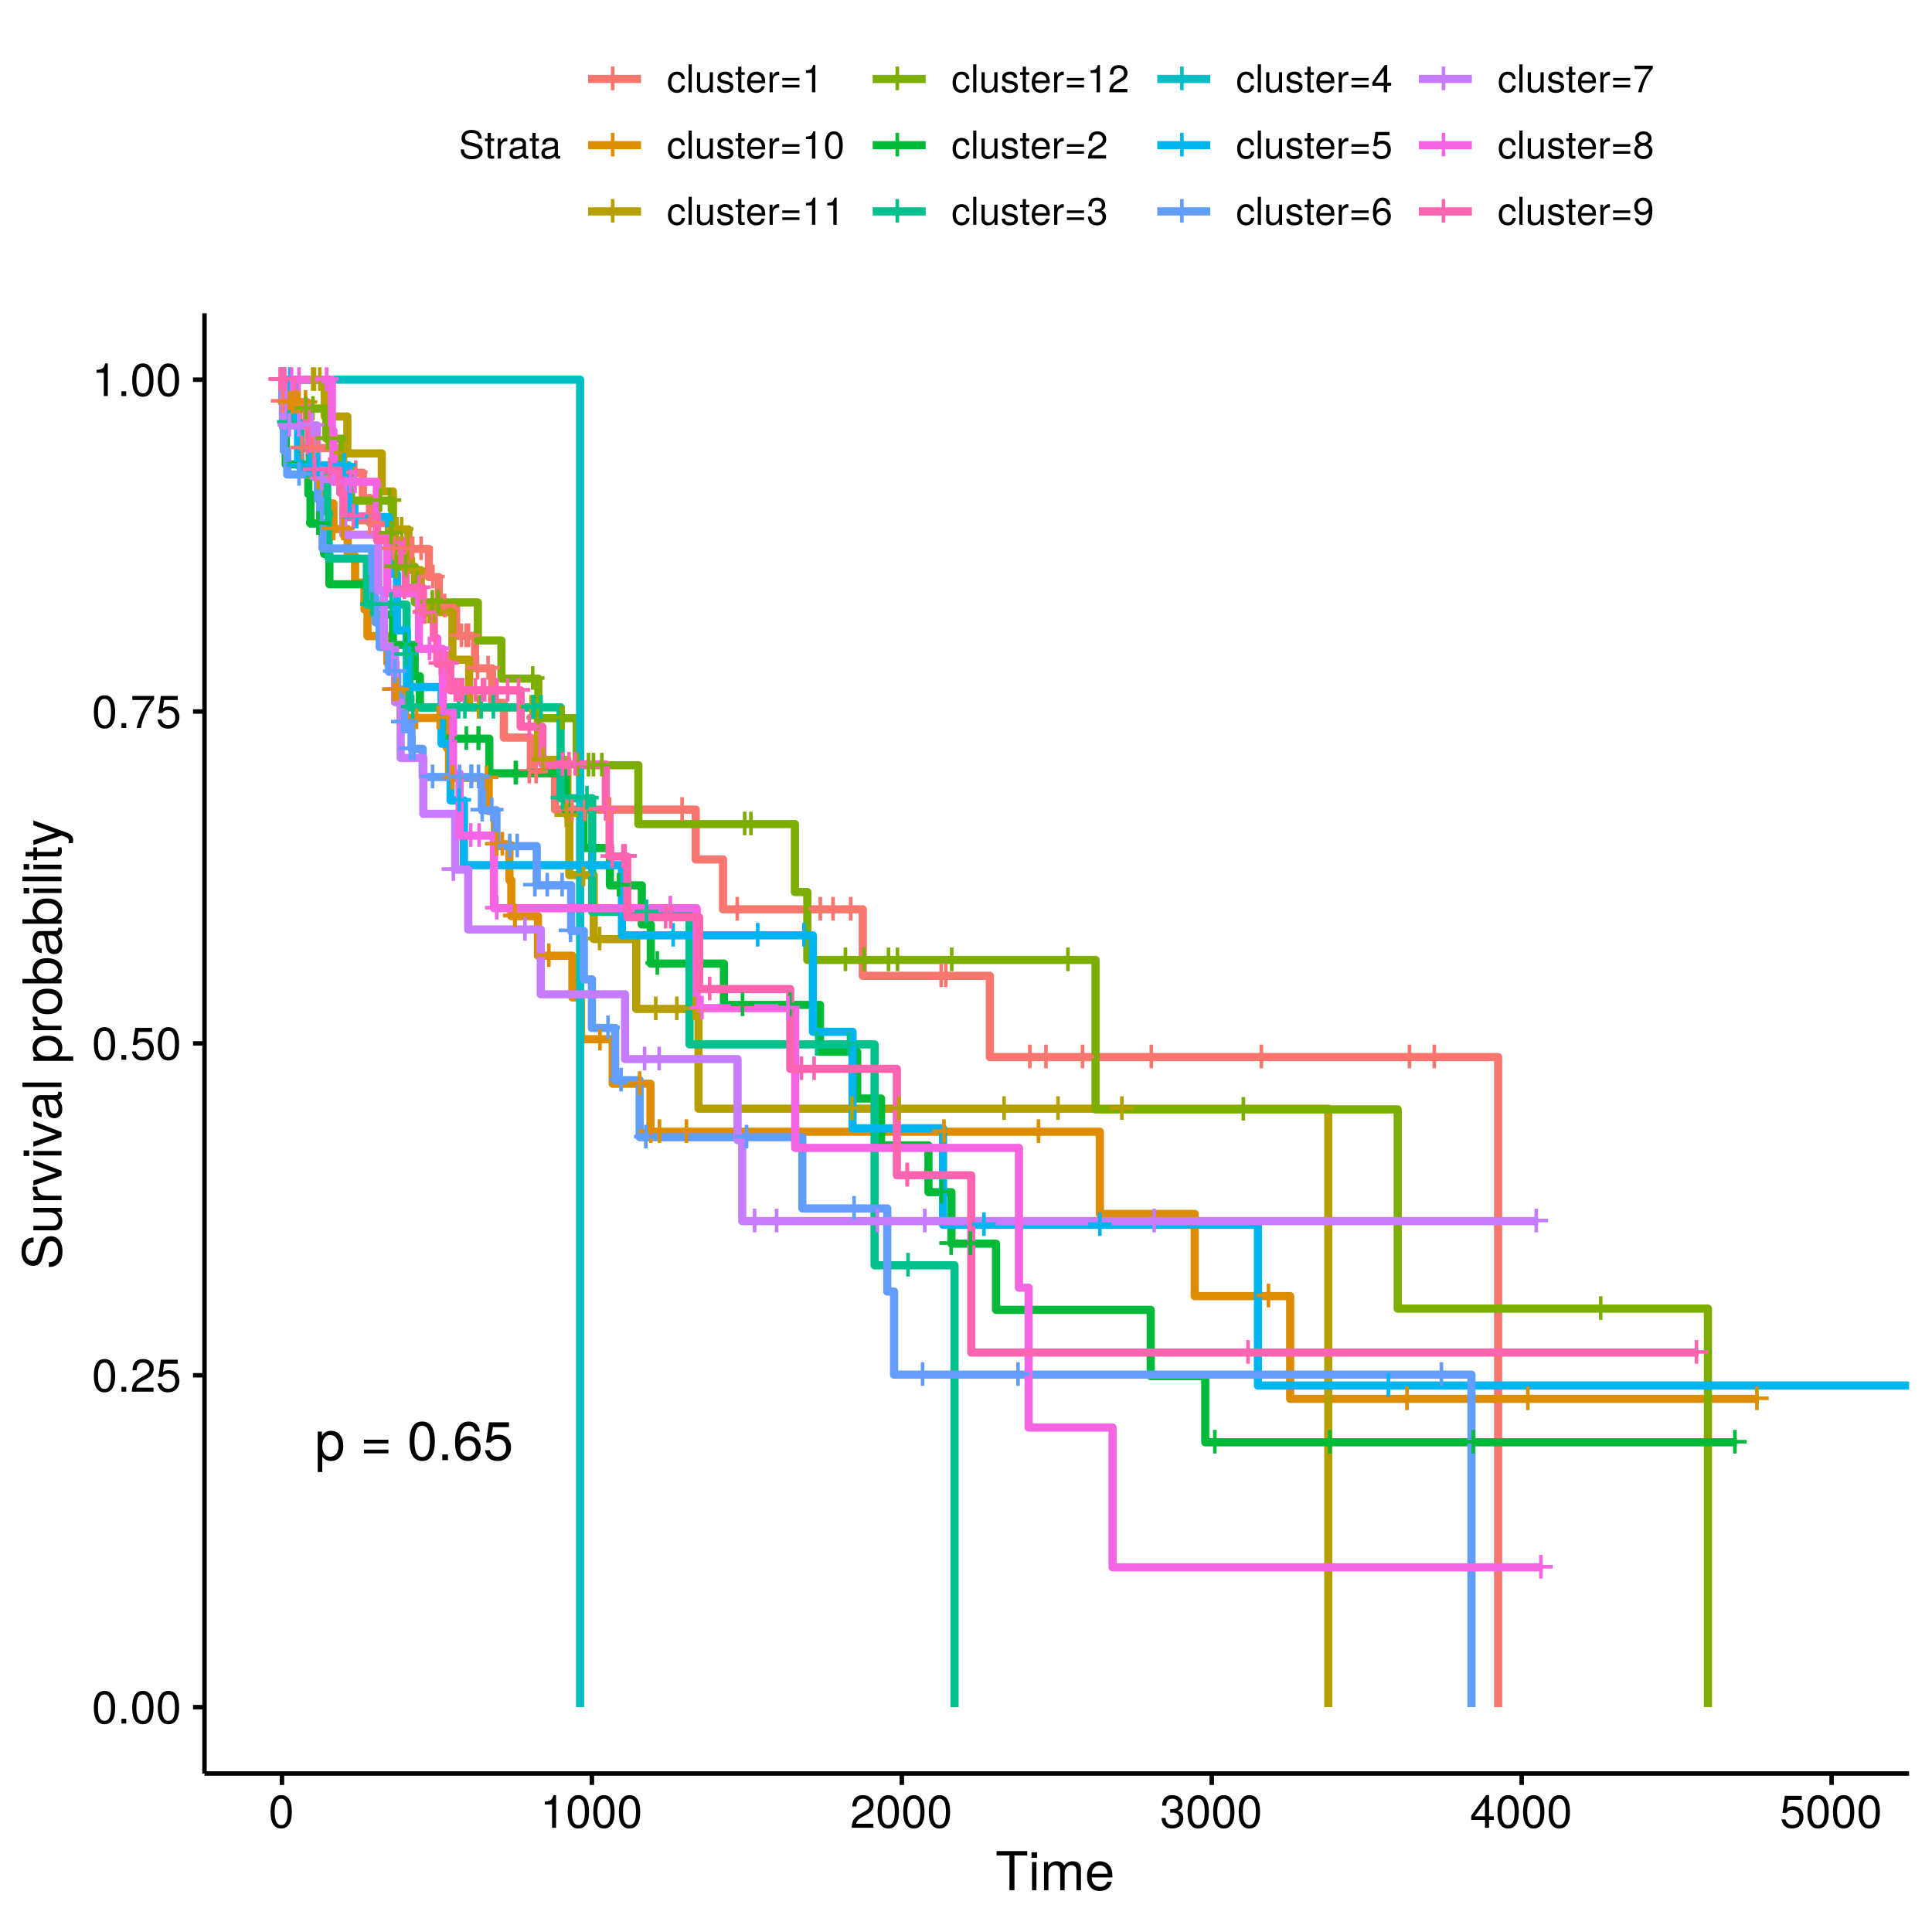 <?xml version="1.0" encoding="UTF-8"?>
<svg xmlns="http://www.w3.org/2000/svg" xmlns:xlink="http://www.w3.org/1999/xlink" width="504pt" height="504pt" viewBox="0 0 504 504" version="1.1">
<defs>
<g>
<symbol overflow="visible" id="glyph0-0">
<path style="stroke:none;" d=""/>
</symbol>
<symbol overflow="visible" id="glyph0-1">
<path style="stroke:none;" d="M 7.094 -2.969 L 7.094 -3.906 L 4.484 -3.906 L 4.484 -6.516 L 3.547 -6.516 L 3.547 -3.906 L 0.938 -3.906 L 0.938 -2.969 L 3.547 -2.969 L 3.547 -0.359 L 4.484 -0.359 L 4.484 -2.969 Z M 7.094 -2.969 "/>
</symbol>
<symbol overflow="visible" id="glyph1-0">
<path style="stroke:none;" d=""/>
</symbol>
<symbol overflow="visible" id="glyph1-1">
<path style="stroke:none;" d="M 7.438 -3.656 C 7.438 -6.156 6.219 -7.656 4.234 -7.656 C 3.234 -7.656 2.422 -7.203 1.859 -6.328 L 1.859 -7.453 L 0.781 -7.453 L 0.781 3.094 L 1.969 3.094 L 1.969 -0.891 C 2.594 -0.125 3.281 0.219 4.25 0.219 C 6.172 0.219 7.438 -1.281 7.438 -3.656 Z M 6.203 -3.688 C 6.203 -1.984 5.328 -0.891 4.031 -0.891 C 2.781 -0.891 1.969 -1.922 1.969 -3.672 C 1.969 -5.422 2.781 -6.562 4.031 -6.562 C 5.344 -6.562 6.203 -5.453 6.203 -3.688 Z M 6.203 -3.688 "/>
</symbol>
<symbol overflow="visible" id="glyph1-2">
<path style="stroke:none;" d=""/>
</symbol>
<symbol overflow="visible" id="glyph1-3">
<path style="stroke:none;" d="M 7.344 -4.359 L 7.344 -5.328 L 0.969 -5.328 L 0.969 -4.359 Z M 7.344 -1.781 L 7.344 -2.75 L 0.969 -2.75 L 0.969 -1.781 Z M 7.344 -1.781 "/>
</symbol>
<symbol overflow="visible" id="glyph1-4">
<path style="stroke:none;" d="M 7.203 -4.844 C 7.203 -8.344 6.094 -10.078 3.906 -10.078 C 1.734 -10.078 0.609 -8.312 0.609 -4.938 C 0.609 -1.531 1.75 0.219 3.906 0.219 C 6.047 0.219 7.203 -1.531 7.203 -4.844 Z M 5.922 -4.969 C 5.922 -2.109 5.281 -0.828 3.875 -0.828 C 2.562 -0.828 1.891 -2.156 1.891 -4.922 C 1.891 -7.672 2.562 -8.969 3.906 -8.969 C 5.266 -8.969 5.922 -7.656 5.922 -4.969 Z M 5.922 -4.969 "/>
</symbol>
<symbol overflow="visible" id="glyph1-5">
<path style="stroke:none;" d="M 2.719 0 L 2.719 -1.484 L 1.234 -1.484 L 1.234 0 Z M 2.719 0 "/>
</symbol>
<symbol overflow="visible" id="glyph1-6">
<path style="stroke:none;" d="M 7.297 -3.125 C 7.297 -5 6.016 -6.266 4.203 -6.266 C 3.219 -6.266 2.438 -5.891 1.891 -5.141 C 1.906 -7.609 2.703 -8.969 4.141 -8.969 C 5.016 -8.969 5.625 -8.422 5.828 -7.453 L 7.078 -7.453 C 6.844 -9.094 5.766 -10.078 4.219 -10.078 C 1.875 -10.078 0.609 -8.109 0.609 -4.594 C 0.609 -1.453 1.688 0.219 4 0.219 C 5.922 0.219 7.297 -1.156 7.297 -3.125 Z M 6.016 -3.031 C 6.016 -1.766 5.156 -0.891 4.016 -0.891 C 2.844 -0.891 1.969 -1.812 1.969 -3.094 C 1.969 -4.344 2.812 -5.156 4.047 -5.156 C 5.266 -5.156 6.016 -4.375 6.016 -3.031 Z M 6.016 -3.031 "/>
</symbol>
<symbol overflow="visible" id="glyph1-7">
<path style="stroke:none;" d="M 7.297 -3.344 C 7.297 -5.328 5.969 -6.641 4.031 -6.641 C 3.328 -6.641 2.766 -6.453 2.172 -6.031 L 2.578 -8.625 L 6.766 -8.625 L 6.766 -9.875 L 1.562 -9.875 L 0.812 -4.594 L 1.969 -4.594 C 2.547 -5.297 3.031 -5.531 3.812 -5.531 C 5.156 -5.531 6.016 -4.656 6.016 -3.172 C 6.016 -1.719 5.172 -0.891 3.812 -0.891 C 2.719 -0.891 2.047 -1.453 1.75 -2.594 L 0.5 -2.594 C 0.906 -0.578 2.047 0.219 3.844 0.219 C 5.875 0.219 7.297 -1.203 7.297 -3.344 Z M 7.297 -3.344 "/>
</symbol>
<symbol overflow="visible" id="glyph2-0">
<path style="stroke:none;" d=""/>
</symbol>
<symbol overflow="visible" id="glyph2-1">
<path style="stroke:none;" d="M 6.078 -4.094 C 6.078 -7.047 5.141 -8.516 3.297 -8.516 C 1.469 -8.516 0.516 -7.016 0.516 -4.156 C 0.516 -1.297 1.469 0.188 3.297 0.188 C 5.094 0.188 6.078 -1.297 6.078 -4.094 Z M 5 -4.188 C 5 -1.781 4.453 -0.703 3.281 -0.703 C 2.156 -0.703 1.594 -1.828 1.594 -4.156 C 1.594 -6.484 2.156 -7.578 3.297 -7.578 C 4.438 -7.578 5 -6.469 5 -4.188 Z M 5 -4.188 "/>
</symbol>
<symbol overflow="visible" id="glyph2-2">
<path style="stroke:none;" d="M 2.297 0 L 2.297 -1.25 L 1.047 -1.25 L 1.047 0 Z M 2.297 0 "/>
</symbol>
<symbol overflow="visible" id="glyph2-3">
<path style="stroke:none;" d="M 6.125 -6.016 C 6.125 -7.453 5.016 -8.516 3.406 -8.516 C 1.672 -8.516 0.656 -7.625 0.594 -5.562 L 1.656 -5.562 C 1.734 -6.984 2.328 -7.578 3.375 -7.578 C 4.328 -7.578 5.047 -6.906 5.047 -5.984 C 5.047 -5.312 4.656 -4.734 3.906 -4.312 L 2.797 -3.688 C 1.016 -2.672 0.5 -1.875 0.406 0 L 6.078 0 L 6.078 -1.047 L 1.594 -1.047 C 1.703 -1.734 2.094 -2.188 3.125 -2.797 L 4.328 -3.438 C 5.516 -4.078 6.125 -4.969 6.125 -6.016 Z M 6.125 -6.016 "/>
</symbol>
<symbol overflow="visible" id="glyph2-4">
<path style="stroke:none;" d="M 6.156 -2.812 C 6.156 -4.5 5.047 -5.609 3.406 -5.609 C 2.812 -5.609 2.328 -5.453 1.844 -5.094 L 2.172 -7.281 L 5.719 -7.281 L 5.719 -8.328 L 1.312 -8.328 L 0.688 -3.875 L 1.656 -3.875 C 2.141 -4.469 2.562 -4.672 3.219 -4.672 C 4.359 -4.672 5.078 -3.938 5.078 -2.672 C 5.078 -1.453 4.375 -0.75 3.219 -0.75 C 2.297 -0.75 1.734 -1.219 1.469 -2.188 L 0.422 -2.188 C 0.766 -0.484 1.734 0.188 3.234 0.188 C 4.953 0.188 6.156 -1.016 6.156 -2.812 Z M 6.156 -2.812 "/>
</symbol>
<symbol overflow="visible" id="glyph2-5">
<path style="stroke:none;" d="M 6.234 -7.438 L 6.234 -8.328 L 0.547 -8.328 L 0.547 -7.281 L 5.141 -7.281 C 3.453 -5.141 2.25 -2.656 1.656 0 L 2.781 0 C 3.25 -2.75 4.453 -5.312 6.234 -7.438 Z M 6.234 -7.438 "/>
</symbol>
<symbol overflow="visible" id="glyph2-6">
<path style="stroke:none;" d="M 4.156 0 L 4.156 -8.516 L 3.469 -8.516 C 3.094 -7.203 2.859 -7.016 1.219 -6.812 L 1.219 -6.062 L 3.109 -6.062 L 3.109 0 Z M 4.156 0 "/>
</symbol>
<symbol overflow="visible" id="glyph2-7">
<path style="stroke:none;" d="M 6.078 -2.469 C 6.078 -3.5 5.656 -4.109 4.625 -4.453 C 5.422 -4.766 5.812 -5.312 5.812 -6.172 C 5.812 -7.625 4.844 -8.516 3.234 -8.516 C 1.516 -8.516 0.594 -7.578 0.562 -5.766 L 1.625 -5.766 C 1.641 -7.016 2.156 -7.578 3.234 -7.578 C 4.172 -7.578 4.734 -7.031 4.734 -6.125 C 4.734 -5.219 4.344 -4.844 2.656 -4.844 L 2.656 -3.953 L 3.234 -3.953 C 4.391 -3.953 4.984 -3.406 4.984 -2.453 C 4.984 -1.391 4.328 -0.75 3.234 -0.75 C 2.078 -0.75 1.516 -1.328 1.438 -2.562 L 0.391 -2.562 C 0.516 -0.672 1.453 0.188 3.188 0.188 C 4.938 0.188 6.078 -0.859 6.078 -2.469 Z M 6.078 -2.469 "/>
</symbol>
<symbol overflow="visible" id="glyph2-8">
<path style="stroke:none;" d="M 6.234 -2.047 L 6.234 -2.984 L 4.984 -2.984 L 4.984 -8.516 L 4.203 -8.516 L 0.344 -3.156 L 0.344 -2.047 L 3.922 -2.047 L 3.922 0 L 4.984 0 L 4.984 -2.047 Z M 3.922 -2.984 L 1.266 -2.984 L 3.922 -6.703 Z M 3.922 -2.984 "/>
</symbol>
<symbol overflow="visible" id="glyph3-0">
<path style="stroke:none;" d=""/>
</symbol>
<symbol overflow="visible" id="glyph3-1">
<path style="stroke:none;" d="M 8.297 -9.062 L 8.297 -10.203 L 0.297 -10.203 L 0.297 -9.062 L 3.656 -9.062 L 3.656 0 L 4.953 0 L 4.953 -9.062 Z M 8.297 -9.062 "/>
</symbol>
<symbol overflow="visible" id="glyph3-2">
<path style="stroke:none;" d="M 2.141 0 L 2.141 -7.344 L 0.984 -7.344 L 0.984 0 Z M 2.297 -8.438 L 2.297 -9.891 L 0.844 -9.891 L 0.844 -8.438 Z M 2.297 -8.438 "/>
</symbol>
<symbol overflow="visible" id="glyph3-3">
<path style="stroke:none;" d="M 10.641 0 L 10.641 -5.5 C 10.641 -6.812 9.906 -7.547 8.547 -7.547 C 7.562 -7.547 6.969 -7.25 6.281 -6.422 C 5.859 -7.203 5.266 -7.547 4.312 -7.547 C 3.328 -7.547 2.688 -7.188 2.062 -6.297 L 2.062 -7.344 L 1 -7.344 L 1 0 L 2.156 0 L 2.156 -4.609 C 2.156 -5.672 2.922 -6.531 3.875 -6.531 C 4.75 -6.531 5.234 -5.984 5.234 -5.047 L 5.234 0 L 6.391 0 L 6.391 -4.609 C 6.391 -5.672 7.188 -6.531 8.141 -6.531 C 8.984 -6.531 9.484 -5.984 9.484 -5.047 L 9.484 0 Z M 10.641 0 "/>
</symbol>
<symbol overflow="visible" id="glyph3-4">
<path style="stroke:none;" d="M 7.188 -3.328 C 7.188 -4.391 7.094 -5.062 6.891 -5.609 C 6.406 -6.812 5.297 -7.547 3.922 -7.547 C 1.875 -7.547 0.562 -6.031 0.562 -3.625 C 0.562 -1.219 1.828 0.203 3.891 0.203 C 5.578 0.203 6.734 -0.734 7.031 -2.219 L 5.859 -2.219 C 5.531 -1.266 4.875 -0.875 3.938 -0.875 C 2.719 -0.875 1.812 -1.656 1.781 -3.328 Z M 5.938 -4.375 C 5.938 -4.375 5.938 -4.312 5.922 -4.281 L 1.812 -4.281 C 1.906 -5.594 2.734 -6.469 3.906 -6.469 C 5.047 -6.469 5.938 -5.516 5.938 -4.375 Z M 5.938 -4.375 "/>
</symbol>
<symbol overflow="visible" id="glyph4-0">
<path style="stroke:none;" d=""/>
</symbol>
<symbol overflow="visible" id="glyph4-1">
<path style="stroke:none;" d="M -2.797 -8.688 C -4.062 -8.688 -4.984 -7.906 -5.359 -6.531 L -6.047 -3.969 C -6.375 -2.734 -6.781 -2.281 -7.562 -2.281 C -8.594 -2.281 -9.359 -3.188 -9.359 -4.562 C -9.359 -6.188 -8.625 -7.109 -7.297 -7.109 L -7.297 -8.344 C -9.297 -8.344 -10.453 -6.953 -10.453 -4.609 C -10.453 -2.359 -9.219 -0.984 -7.375 -0.984 C -6.125 -0.984 -5.344 -1.641 -5 -2.984 L -4.328 -5.516 C -3.984 -6.797 -3.469 -7.391 -2.672 -7.391 C -1.547 -7.391 -0.891 -6.547 -0.891 -4.781 C -0.891 -2.859 -1.859 -1.906 -3.312 -1.906 L -3.312 -0.672 C -0.906 -0.672 0.25 -2.297 0.25 -4.703 C 0.25 -7.297 -0.984 -8.688 -2.797 -8.688 Z M -2.797 -8.688 "/>
</symbol>
<symbol overflow="visible" id="glyph4-2">
<path style="stroke:none;" d="M 0 -6.75 L -7.344 -6.75 L -7.344 -5.594 L -3.297 -5.594 C -1.797 -5.594 -0.812 -4.797 -0.812 -3.578 C -0.812 -2.656 -1.375 -2.078 -2.25 -2.078 L -7.344 -2.078 L -7.344 -0.906 L -1.797 -0.906 C -0.578 -0.906 0.203 -1.812 0.203 -3.25 C 0.203 -4.328 -0.172 -5.016 -1.141 -5.703 L 0 -5.703 Z M 0 -6.75 "/>
</symbol>
<symbol overflow="visible" id="glyph4-3">
<path style="stroke:none;" d="M -6.312 -4.5 L -7.5 -4.5 C -7.531 -4.297 -7.547 -4.203 -7.547 -4.047 C -7.547 -3.297 -7.094 -2.719 -6 -2.047 L -7.344 -2.047 L -7.344 -0.984 L 0 -0.984 L 0 -2.141 L -3.812 -2.141 C -5.453 -2.141 -6.281 -2.688 -6.312 -4.5 Z M -6.312 -4.5 "/>
</symbol>
<symbol overflow="visible" id="glyph4-4">
<path style="stroke:none;" d="M -7.344 -6.797 L -7.344 -5.484 L -1.391 -3.422 L -7.344 -1.453 L -7.344 -0.141 L 0 -2.719 L 0 -3.984 Z M -7.344 -6.797 "/>
</symbol>
<symbol overflow="visible" id="glyph4-5">
<path style="stroke:none;" d="M 0 -2.141 L -7.344 -2.141 L -7.344 -0.984 L 0 -0.984 Z M -8.438 -2.297 L -9.891 -2.297 L -9.891 -0.844 L -8.438 -0.844 Z M -8.438 -2.297 "/>
</symbol>
<symbol overflow="visible" id="glyph4-6">
<path style="stroke:none;" d="M -0.031 -7.484 L -0.906 -7.484 C -0.875 -7.359 -0.875 -7.312 -0.875 -7.234 C -0.875 -6.828 -1.094 -6.609 -1.453 -6.609 L -5.547 -6.609 C -6.844 -6.609 -7.547 -5.656 -7.547 -3.844 C -7.547 -2.078 -6.859 -0.984 -5.172 -0.906 L -5.172 -2.094 C -6.062 -2.188 -6.469 -2.719 -6.469 -3.812 C -6.469 -4.859 -6.078 -5.453 -5.375 -5.453 L -5.062 -5.453 C -4.578 -5.453 -4.375 -5.156 -4.25 -4.234 C -4.047 -2.578 -3.984 -2.328 -3.812 -1.875 C -3.453 -1.016 -2.797 -0.594 -1.906 -0.594 C -0.578 -0.594 0.203 -1.516 0.203 -3 C 0.203 -3.938 -0.188 -4.844 -0.875 -5.484 C -0.312 -5.609 0.094 -6.125 0.094 -6.688 C 0.094 -6.938 0.062 -7.109 -0.031 -7.484 Z M -2.531 -5.453 C -1.484 -5.453 -0.812 -4.375 -0.812 -3.25 C -0.812 -2.344 -1.141 -1.812 -1.938 -1.812 C -2.703 -1.812 -3.031 -2.328 -3.219 -3.562 C -3.391 -4.797 -3.438 -5.047 -3.625 -5.453 Z M -2.531 -5.453 "/>
</symbol>
<symbol overflow="visible" id="glyph4-7">
<path style="stroke:none;" d="M 0 -2.109 L -10.203 -2.109 L -10.203 -0.953 L 0 -0.953 Z M 0 -2.109 "/>
</symbol>
<symbol overflow="visible" id="glyph4-8">
<path style="stroke:none;" d=""/>
</symbol>
<symbol overflow="visible" id="glyph4-9">
<path style="stroke:none;" d="M -3.594 -7.328 C -6.062 -7.328 -7.547 -6.125 -7.547 -4.172 C -7.547 -3.172 -7.094 -2.375 -6.234 -1.828 L -7.344 -1.828 L -7.344 -0.766 L 3.047 -0.766 L 3.047 -1.938 L -0.875 -1.938 C -0.125 -2.547 0.203 -3.234 0.203 -4.188 C 0.203 -6.078 -1.266 -7.328 -3.594 -7.328 Z M -3.625 -6.109 C -1.953 -6.109 -0.875 -5.25 -0.875 -3.969 C -0.875 -2.75 -1.891 -1.938 -3.609 -1.938 C -5.328 -1.938 -6.453 -2.75 -6.453 -3.969 C -6.453 -5.266 -5.375 -6.109 -3.625 -6.109 Z M -3.625 -6.109 "/>
</symbol>
<symbol overflow="visible" id="glyph4-10">
<path style="stroke:none;" d="M -3.609 -7.141 C -6.141 -7.141 -7.547 -5.922 -7.547 -3.812 C -7.547 -1.75 -6.125 -0.5 -3.672 -0.5 C -1.203 -0.5 0.203 -1.734 0.203 -3.828 C 0.203 -5.875 -1.203 -7.141 -3.609 -7.141 Z M -3.625 -5.922 C -1.906 -5.922 -0.875 -5.109 -0.875 -3.828 C -0.875 -2.516 -1.891 -1.719 -3.672 -1.719 C -5.438 -1.719 -6.469 -2.516 -6.469 -3.828 C -6.469 -5.141 -5.453 -5.922 -3.625 -5.922 Z M -3.625 -5.922 "/>
</symbol>
<symbol overflow="visible" id="glyph4-11">
<path style="stroke:none;" d="M -3.75 -7.328 C -6.125 -7.328 -7.547 -6.125 -7.547 -4.188 C -7.547 -3.172 -7.172 -2.469 -6.344 -1.922 L -10.203 -1.922 L -10.203 -0.75 L 0 -0.75 L 0 -1.812 L -1.047 -1.812 C -0.203 -2.359 0.203 -3.109 0.203 -4.125 C 0.203 -6.062 -1.375 -7.328 -3.75 -7.328 Z M -3.688 -6.109 C -2.016 -6.109 -0.875 -5.234 -0.875 -3.969 C -0.875 -2.734 -2 -1.922 -3.672 -1.922 C -5.391 -1.922 -6.516 -2.734 -6.453 -3.969 C -6.453 -5.266 -5.312 -6.109 -3.688 -6.109 Z M -3.688 -6.109 "/>
</symbol>
<symbol overflow="visible" id="glyph4-12">
<path style="stroke:none;" d="M 0 -3.562 L -0.984 -3.562 C -0.938 -3.406 -0.922 -3.219 -0.922 -3 C -0.922 -2.484 -1.062 -2.359 -1.578 -2.359 L -6.391 -2.359 L -6.391 -3.562 L -7.344 -3.562 L -7.344 -2.359 L -9.359 -2.359 L -9.359 -1.188 L -7.344 -1.188 L -7.344 -0.203 L -6.391 -0.203 L -6.391 -1.188 L -1.062 -1.188 C -0.328 -1.188 0.094 -1.688 0.094 -2.609 C 0.094 -2.891 0.062 -3.156 0 -3.562 Z M 0 -3.562 "/>
</symbol>
<symbol overflow="visible" id="glyph4-13">
<path style="stroke:none;" d="M -7.344 -6.688 L -7.344 -5.438 L -1.625 -3.406 L -7.344 -1.531 L -7.344 -0.281 L 0.031 -2.766 L 1.188 -2.312 C 1.703 -2.109 1.906 -1.875 1.906 -1.375 C 1.906 -1.203 1.875 -1.016 1.812 -0.75 L 2.875 -0.75 C 3 -1 3.047 -1.234 3.047 -1.547 C 3.047 -2.359 2.594 -3.031 1.547 -3.438 Z M -7.344 -6.688 "/>
</symbol>
<symbol overflow="visible" id="glyph5-0">
<path style="stroke:none;" d=""/>
</symbol>
<symbol overflow="visible" id="glyph5-1">
<path style="stroke:none;" d="M 6.203 -2 C 6.203 -2.906 5.656 -3.562 4.656 -3.828 L 2.828 -4.312 C 1.953 -4.547 1.625 -4.844 1.625 -5.406 C 1.625 -6.141 2.281 -6.688 3.266 -6.688 C 4.422 -6.688 5.078 -6.156 5.078 -5.203 L 5.953 -5.203 C 5.953 -6.641 4.969 -7.469 3.297 -7.469 C 1.688 -7.469 0.703 -6.594 0.703 -5.266 C 0.703 -4.375 1.172 -3.812 2.125 -3.562 L 3.938 -3.094 C 4.859 -2.844 5.281 -2.484 5.281 -1.906 C 5.281 -1.109 4.688 -0.641 3.422 -0.641 C 2.047 -0.641 1.359 -1.328 1.359 -2.375 L 0.484 -2.375 C 0.484 -0.656 1.641 0.188 3.359 0.188 C 5.203 0.188 6.203 -0.703 6.203 -2 Z M 6.203 -2 "/>
</symbol>
<symbol overflow="visible" id="glyph5-2">
<path style="stroke:none;" d="M 2.547 0 L 2.547 -0.703 C 2.438 -0.672 2.297 -0.656 2.141 -0.656 C 1.781 -0.656 1.688 -0.766 1.688 -1.125 L 1.688 -4.562 L 2.547 -4.562 L 2.547 -5.234 L 1.688 -5.234 L 1.688 -6.688 L 0.844 -6.688 L 0.844 -5.234 L 0.141 -5.234 L 0.141 -4.562 L 0.844 -4.562 L 0.844 -0.766 C 0.844 -0.234 1.203 0.062 1.859 0.062 C 2.062 0.062 2.266 0.047 2.547 0 Z M 2.547 0 "/>
</symbol>
<symbol overflow="visible" id="glyph5-3">
<path style="stroke:none;" d="M 3.203 -4.516 L 3.203 -5.359 C 3.062 -5.375 3 -5.391 2.891 -5.391 C 2.344 -5.391 1.938 -5.062 1.453 -4.297 L 1.453 -5.234 L 0.703 -5.234 L 0.703 0 L 1.531 0 L 1.531 -2.719 C 1.531 -3.906 1.922 -4.484 3.203 -4.516 Z M 3.203 -4.516 "/>
</symbol>
<symbol overflow="visible" id="glyph5-4">
<path style="stroke:none;" d="M 5.344 -0.016 L 5.344 -0.656 C 5.266 -0.625 5.219 -0.625 5.172 -0.625 C 4.875 -0.625 4.719 -0.781 4.719 -1.047 L 4.719 -3.953 C 4.719 -4.891 4.047 -5.391 2.75 -5.391 C 1.484 -5.391 0.703 -4.906 0.656 -3.688 L 1.484 -3.688 C 1.562 -4.328 1.938 -4.625 2.719 -4.625 C 3.469 -4.625 3.891 -4.344 3.891 -3.844 L 3.891 -3.625 C 3.891 -3.266 3.688 -3.125 3.016 -3.047 C 1.844 -2.891 1.656 -2.844 1.344 -2.719 C 0.734 -2.469 0.422 -2 0.422 -1.359 C 0.422 -0.406 1.078 0.156 2.141 0.156 C 2.812 0.156 3.453 -0.125 3.922 -0.625 C 4.016 -0.219 4.375 0.062 4.781 0.062 C 4.953 0.062 5.078 0.047 5.344 -0.016 Z M 3.891 -1.812 C 3.891 -1.062 3.125 -0.578 2.312 -0.578 C 1.672 -0.578 1.297 -0.812 1.297 -1.375 C 1.297 -1.938 1.656 -2.172 2.547 -2.297 C 3.438 -2.422 3.609 -2.453 3.891 -2.594 Z M 3.891 -1.812 "/>
</symbol>
<symbol overflow="visible" id="glyph5-5">
<path style="stroke:none;" d="M 4.766 -1.797 L 3.938 -1.797 C 3.797 -0.953 3.359 -0.625 2.656 -0.625 C 1.734 -0.625 1.188 -1.328 1.188 -2.562 C 1.188 -3.875 1.719 -4.625 2.625 -4.625 C 3.328 -4.625 3.766 -4.203 3.875 -3.484 L 4.703 -3.484 C 4.609 -4.766 3.812 -5.391 2.641 -5.391 C 1.234 -5.391 0.312 -4.312 0.312 -2.562 C 0.312 -0.875 1.203 0.156 2.625 0.156 C 3.875 0.156 4.672 -0.594 4.766 -1.797 Z M 4.766 -1.797 "/>
</symbol>
<symbol overflow="visible" id="glyph5-6">
<path style="stroke:none;" d="M 1.516 0 L 1.516 -7.297 L 0.688 -7.297 L 0.688 0 Z M 1.516 0 "/>
</symbol>
<symbol overflow="visible" id="glyph5-7">
<path style="stroke:none;" d="M 4.812 0 L 4.812 -5.234 L 3.984 -5.234 L 3.984 -2.344 C 3.984 -1.281 3.438 -0.578 2.562 -0.578 C 1.906 -0.578 1.484 -0.984 1.484 -1.609 L 1.484 -5.234 L 0.656 -5.234 L 0.656 -1.281 C 0.656 -0.406 1.297 0.156 2.312 0.156 C 3.094 0.156 3.578 -0.125 4.062 -0.812 L 4.062 0 Z M 4.812 0 "/>
</symbol>
<symbol overflow="visible" id="glyph5-8">
<path style="stroke:none;" d="M 4.594 -1.469 C 4.594 -2.25 4.156 -2.641 3.109 -2.891 L 2.312 -3.078 C 1.625 -3.234 1.344 -3.453 1.344 -3.828 C 1.344 -4.312 1.766 -4.625 2.453 -4.625 C 3.125 -4.625 3.484 -4.328 3.5 -3.781 L 4.375 -3.781 C 4.375 -4.812 3.688 -5.391 2.484 -5.391 C 1.266 -5.391 0.469 -4.766 0.469 -3.797 C 0.469 -2.969 0.891 -2.578 2.125 -2.281 L 2.906 -2.094 C 3.484 -1.953 3.719 -1.781 3.719 -1.406 C 3.719 -0.906 3.234 -0.625 2.5 -0.625 C 1.75 -0.625 1.328 -0.797 1.219 -1.594 L 0.344 -1.594 C 0.375 -0.391 1.062 0.156 2.438 0.156 C 3.75 0.156 4.594 -0.453 4.594 -1.469 Z M 4.594 -1.469 "/>
</symbol>
<symbol overflow="visible" id="glyph5-9">
<path style="stroke:none;" d="M 5.125 -2.375 C 5.125 -3.141 5.062 -3.625 4.922 -4.016 C 4.578 -4.875 3.781 -5.391 2.797 -5.391 C 1.344 -5.391 0.406 -4.312 0.406 -2.594 C 0.406 -0.875 1.312 0.156 2.781 0.156 C 3.984 0.156 4.812 -0.531 5.016 -1.594 L 4.188 -1.594 C 3.953 -0.906 3.484 -0.625 2.812 -0.625 C 1.938 -0.625 1.297 -1.188 1.266 -2.375 Z M 4.234 -3.125 C 4.234 -3.125 4.234 -3.078 4.234 -3.062 L 1.297 -3.062 C 1.359 -3.984 1.953 -4.625 2.797 -4.625 C 3.609 -4.625 4.234 -3.938 4.234 -3.125 Z M 4.234 -3.125 "/>
</symbol>
<symbol overflow="visible" id="glyph5-10">
<path style="stroke:none;" d="M 5.156 -3.062 L 5.156 -3.75 L 0.688 -3.75 L 0.688 -3.062 Z M 5.156 -1.25 L 5.156 -1.938 L 0.688 -1.938 L 0.688 -1.25 Z M 5.156 -1.25 "/>
</symbol>
<symbol overflow="visible" id="glyph5-11">
<path style="stroke:none;" d="M 3.469 0 L 3.469 -7.094 L 2.891 -7.094 C 2.578 -6 2.375 -5.844 1.016 -5.688 L 1.016 -5.047 L 2.594 -5.047 L 2.594 0 Z M 3.469 0 "/>
</symbol>
<symbol overflow="visible" id="glyph5-12">
<path style="stroke:none;" d="M 5.062 -3.406 C 5.062 -5.875 4.297 -7.094 2.75 -7.094 C 1.219 -7.094 0.438 -5.844 0.438 -3.469 C 0.438 -1.078 1.234 0.156 2.75 0.156 C 4.25 0.156 5.062 -1.078 5.062 -3.406 Z M 4.172 -3.484 C 4.172 -1.484 3.703 -0.578 2.734 -0.578 C 1.797 -0.578 1.328 -1.516 1.328 -3.453 C 1.328 -5.406 1.797 -6.312 2.75 -6.312 C 3.703 -6.312 4.172 -5.391 4.172 -3.484 Z M 4.172 -3.484 "/>
</symbol>
<symbol overflow="visible" id="glyph5-13">
<path style="stroke:none;" d="M 5.109 -5.016 C 5.109 -6.203 4.188 -7.094 2.844 -7.094 C 1.391 -7.094 0.547 -6.344 0.5 -4.625 L 1.375 -4.625 C 1.453 -5.812 1.938 -6.312 2.812 -6.312 C 3.609 -6.312 4.203 -5.75 4.203 -4.984 C 4.203 -4.438 3.875 -3.953 3.25 -3.594 L 2.328 -3.062 C 0.844 -2.234 0.422 -1.562 0.344 0 L 5.062 0 L 5.062 -0.875 L 1.328 -0.875 C 1.422 -1.453 1.734 -1.812 2.609 -2.328 L 3.609 -2.875 C 4.594 -3.406 5.109 -4.141 5.109 -5.016 Z M 5.109 -5.016 "/>
</symbol>
<symbol overflow="visible" id="glyph5-14">
<path style="stroke:none;" d="M 5.062 -2.062 C 5.062 -2.922 4.703 -3.422 3.859 -3.703 C 4.516 -3.969 4.844 -4.438 4.844 -5.141 C 4.844 -6.359 4.047 -7.094 2.688 -7.094 C 1.266 -7.094 0.5 -6.312 0.469 -4.797 L 1.344 -4.797 C 1.375 -5.844 1.797 -6.312 2.703 -6.312 C 3.484 -6.312 3.953 -5.859 3.953 -5.109 C 3.953 -4.344 3.625 -4.047 2.203 -4.047 L 2.203 -3.297 L 2.688 -3.297 C 3.656 -3.297 4.156 -2.844 4.156 -2.047 C 4.156 -1.156 3.609 -0.625 2.688 -0.625 C 1.734 -0.625 1.266 -1.109 1.203 -2.141 L 0.312 -2.141 C 0.438 -0.562 1.203 0.156 2.656 0.156 C 4.125 0.156 5.062 -0.719 5.062 -2.062 Z M 5.062 -2.062 "/>
</symbol>
<symbol overflow="visible" id="glyph5-15">
<path style="stroke:none;" d="M 5.203 -1.703 L 5.203 -2.484 L 4.156 -2.484 L 4.156 -7.094 L 3.5 -7.094 L 0.281 -2.625 L 0.281 -1.703 L 3.266 -1.703 L 3.266 0 L 4.156 0 L 4.156 -1.703 Z M 3.266 -2.484 L 1.047 -2.484 L 3.266 -5.594 Z M 3.266 -2.484 "/>
</symbol>
<symbol overflow="visible" id="glyph5-16">
<path style="stroke:none;" d="M 5.125 -2.344 C 5.125 -3.75 4.203 -4.672 2.844 -4.672 C 2.344 -4.672 1.938 -4.547 1.531 -4.234 L 1.812 -6.062 L 4.766 -6.062 L 4.766 -6.938 L 1.094 -6.938 L 0.562 -3.234 L 1.375 -3.234 C 1.797 -3.719 2.125 -3.891 2.688 -3.891 C 3.625 -3.891 4.234 -3.281 4.234 -2.234 C 4.234 -1.203 3.641 -0.625 2.688 -0.625 C 1.906 -0.625 1.438 -1.016 1.234 -1.812 L 0.344 -1.812 C 0.641 -0.406 1.438 0.156 2.703 0.156 C 4.125 0.156 5.125 -0.844 5.125 -2.344 Z M 5.125 -2.344 "/>
</symbol>
<symbol overflow="visible" id="glyph5-17">
<path style="stroke:none;" d="M 5.125 -2.203 C 5.125 -3.516 4.234 -4.406 2.953 -4.406 C 2.266 -4.406 1.703 -4.141 1.328 -3.625 C 1.344 -5.344 1.906 -6.312 2.906 -6.312 C 3.531 -6.312 3.953 -5.922 4.094 -5.234 L 4.984 -5.234 C 4.812 -6.406 4.047 -7.094 2.969 -7.094 C 1.312 -7.094 0.438 -5.703 0.438 -3.234 C 0.438 -1.016 1.188 0.156 2.812 0.156 C 4.156 0.156 5.125 -0.812 5.125 -2.203 Z M 4.234 -2.125 C 4.234 -1.234 3.625 -0.625 2.812 -0.625 C 2 -0.625 1.375 -1.266 1.375 -2.188 C 1.375 -3.062 1.984 -3.625 2.844 -3.625 C 3.703 -3.625 4.234 -3.078 4.234 -2.125 Z M 4.234 -2.125 "/>
</symbol>
<symbol overflow="visible" id="glyph5-18">
<path style="stroke:none;" d="M 5.203 -6.203 L 5.203 -6.938 L 0.453 -6.938 L 0.453 -6.062 L 4.297 -6.062 C 2.875 -4.297 1.875 -2.219 1.375 0 L 2.312 0 C 2.703 -2.297 3.703 -4.438 5.203 -6.203 Z M 5.203 -6.203 "/>
</symbol>
<symbol overflow="visible" id="glyph5-19">
<path style="stroke:none;" d="M 5.125 -2 C 5.125 -2.797 4.734 -3.344 3.906 -3.734 C 4.641 -4.172 4.875 -4.531 4.875 -5.203 C 4.875 -6.312 4.016 -7.094 2.75 -7.094 C 1.5 -7.094 0.625 -6.312 0.625 -5.203 C 0.625 -4.547 0.859 -4.188 1.578 -3.734 C 0.766 -3.344 0.375 -2.797 0.375 -2.016 C 0.375 -0.703 1.344 0.156 2.75 0.156 C 4.156 0.156 5.125 -0.703 5.125 -2 Z M 3.984 -5.188 C 3.984 -4.516 3.484 -4.078 2.75 -4.078 C 2.016 -4.078 1.516 -4.516 1.516 -5.188 C 1.516 -5.875 2.016 -6.312 2.75 -6.312 C 3.5 -6.312 3.984 -5.875 3.984 -5.188 Z M 4.234 -1.984 C 4.234 -1.156 3.625 -0.625 2.734 -0.625 C 1.875 -0.625 1.266 -1.156 1.266 -1.984 C 1.266 -2.812 1.875 -3.344 2.75 -3.344 C 3.625 -3.344 4.234 -2.812 4.234 -1.984 Z M 4.234 -1.984 "/>
</symbol>
<symbol overflow="visible" id="glyph5-20">
<path style="stroke:none;" d="M 5.094 -3.703 C 5.094 -5.938 4.312 -7.094 2.703 -7.094 C 1.344 -7.094 0.375 -6.125 0.375 -4.734 C 0.375 -3.422 1.281 -2.531 2.562 -2.531 C 3.234 -2.531 3.719 -2.766 4.188 -3.312 C 4.172 -1.594 3.609 -0.625 2.594 -0.625 C 1.984 -0.625 1.547 -1.016 1.406 -1.703 L 0.531 -1.703 C 0.703 -0.547 1.453 0.156 2.547 0.156 C 4.203 0.156 5.094 -1.266 5.094 -3.703 Z M 4.125 -4.766 C 4.125 -3.891 3.516 -3.312 2.656 -3.312 C 1.812 -3.312 1.281 -3.859 1.281 -4.812 C 1.281 -5.703 1.875 -6.312 2.688 -6.312 C 3.516 -6.312 4.125 -5.688 4.125 -4.766 Z M 4.125 -4.766 "/>
</symbol>
</g>
<clipPath id="clip1">
  <path d="M 53.348 81.727 L 498.023 81.727 L 498.023 462.652 L 53.348 462.652 Z M 53.348 81.727 "/>
</clipPath>
<clipPath id="clip2">
  <path d="M 72 97 L 498.023 97 L 498.023 447 L 72 447 Z M 72 97 "/>
</clipPath>
</defs>
<g id="surface6">
<rect x="0" y="0" width="504" height="504" style="fill:rgb(100%,100%,100%);fill-opacity:1;stroke:none;"/>
<rect x="0" y="0" width="504" height="504" style="fill:rgb(100%,100%,100%);fill-opacity:1;stroke:none;"/>
<path style="fill:none;stroke-width:1.164;stroke-linecap:round;stroke-linejoin:round;stroke:rgb(100%,100%,100%);stroke-opacity:1;stroke-miterlimit:10;" d="M 0 504 L 504 504 L 504 0 L 0 0 Z M 0 504 "/>
<g clip-path="url(#clip1)" clip-rule="nonzero">
<path style=" stroke:none;fill-rule:nonzero;fill:rgb(100%,100%,100%);fill-opacity:1;" d="M 53.348 462.652 L 498.023 462.652 L 498.023 81.727 L 53.348 81.727 Z M 53.348 462.652 "/>
</g>
<path style="fill:none;stroke-width:2.134;stroke-linecap:butt;stroke-linejoin:round;stroke:rgb(97.255%,46.275%,42.745%);stroke-opacity:1;stroke-miterlimit:10;" d="M 73.559 99.043 L 73.719 99.043 L 73.719 104.719 L 77.844 104.719 L 77.844 110.801 L 78.492 110.801 L 78.492 116.883 L 88.113 116.883 L 88.113 123.324 L 94.66 123.324 L 94.66 129.898 L 96.52 129.898 L 96.52 136.469 L 101.938 136.469 L 101.938 143.184 L 111.883 143.184 L 111.883 150.551 L 114.469 150.551 L 114.469 158.109 L 118.996 158.109 L 118.996 165.875 L 123.93 165.875 L 123.93 174.344 L 128.375 174.344 L 128.375 183.375 L 131.449 183.375 L 131.449 192.41 L 138.48 192.41 L 138.48 201.441 L 144.789 201.441 L 144.789 211.199 L 181.492 211.199 L 181.492 224.207 L 188.609 224.207 L 188.609 237.215 L 225.07 237.215 L 225.07 254.559 L 258.219 254.559 L 258.219 275.754 L 390.816 275.754 L 390.816 445.34 "/>
<path style="fill:none;stroke-width:2.134;stroke-linecap:butt;stroke-linejoin:round;stroke:rgb(87.059%,54.902%,0%);stroke-opacity:1;stroke-miterlimit:10;" d="M 73.559 99.043 L 75.5 99.043 L 75.5 105.012 L 80.352 105.012 L 80.352 111.559 L 81.16 111.559 L 81.16 118.102 L 82.371 118.102 L 82.371 124.648 L 83.504 124.648 L 83.504 131.328 L 86.98 131.328 L 86.98 138.008 L 90.699 138.008 L 90.699 144.996 L 92.641 144.996 L 92.641 151.98 L 95.066 151.98 L 95.066 158.965 L 95.875 158.965 L 95.875 165.949 L 101.047 165.949 L 101.047 172.934 L 103.148 172.934 L 103.148 179.918 L 105.656 179.918 L 105.656 187.289 L 116.57 187.289 L 116.57 195.109 L 117.137 195.109 L 117.137 202.93 L 127.484 202.93 L 127.484 211.586 L 129.102 211.586 L 129.102 220.246 L 132.902 220.246 L 132.902 229.625 L 133.387 229.625 L 133.387 239.004 L 140.34 239.004 L 140.34 249.32 L 149.316 249.32 L 149.316 260.211 L 151.578 260.211 L 151.578 271.102 L 159.824 271.102 L 159.824 282.715 L 169.691 282.715 L 169.691 295.227 L 286.922 295.227 L 286.922 316.672 L 311.664 316.672 L 311.664 338.113 L 336.566 338.113 L 336.566 364.922 L 458.809 364.922 "/>
<path style="fill:none;stroke-width:2.134;stroke-linecap:butt;stroke-linejoin:round;stroke:rgb(71.765%,62.353%,0%);stroke-opacity:1;stroke-miterlimit:10;" d="M 73.559 99.043 L 84.715 99.043 L 84.715 108.66 L 90.617 108.66 L 90.617 118.281 L 99.594 118.281 L 99.594 128.191 L 102.504 128.191 L 102.504 138.102 L 106.547 138.102 L 106.547 148.699 L 109.781 148.699 L 109.781 159.684 L 118.027 159.684 L 118.027 172.105 L 122.391 172.105 L 122.391 184.523 L 140.34 184.523 L 140.34 198.25 L 148.023 198.25 L 148.023 212.785 L 148.508 212.785 L 148.508 228.289 L 154.895 228.289 L 154.895 244.984 L 165.969 244.984 L 165.969 263.199 L 182.223 263.199 L 182.223 289.219 L 346.508 289.219 L 346.508 445.34 "/>
<path style="fill:none;stroke-width:2.134;stroke-linecap:butt;stroke-linejoin:round;stroke:rgb(48.627%,68.235%,0%);stroke-opacity:1;stroke-miterlimit:10;" d="M 73.559 99.043 L 74.285 99.043 L 74.285 106.57 L 85.121 106.57 L 85.121 114.449 L 89.324 114.449 L 89.324 122.52 L 91.59 122.52 L 91.59 130.59 L 102.422 130.59 L 102.422 139.098 L 102.664 139.098 L 102.664 147.848 L 108.242 147.848 L 108.242 157.145 L 124.656 157.145 L 124.656 167.082 L 130.801 167.082 L 130.801 177.02 L 140.422 177.02 L 140.422 187.34 L 150.449 187.34 L 150.449 199.625 L 166.535 199.625 L 166.535 214.98 L 207.367 214.98 L 207.367 232.703 L 210.602 232.703 L 210.602 250.422 L 285.789 250.422 L 285.789 289.406 L 364.621 289.406 L 364.621 341.383 L 445.551 341.383 L 445.551 445.34 "/>
<path style="fill:none;stroke-width:2.134;stroke-linecap:butt;stroke-linejoin:round;stroke:rgb(0%,72.941%,21.961%);stroke-opacity:1;stroke-miterlimit:10;" d="M 73.559 99.043 L 73.965 99.043 L 73.965 106.41 L 74.527 106.41 L 74.527 121.148 L 80.43 121.148 L 80.43 128.867 L 80.996 128.867 L 80.996 136.586 L 84.555 136.586 L 84.555 144.5 L 85.93 144.5 L 85.93 152.418 L 97.734 152.418 L 97.734 160.336 L 102.504 160.336 L 102.504 168.25 L 108.164 168.25 L 108.164 176.402 L 109.535 176.402 L 109.535 184.551 L 115.277 184.551 L 115.277 192.699 L 127.648 192.699 L 127.648 201.723 L 147.617 201.723 L 147.617 211.469 L 152.227 211.469 L 152.227 221.211 L 159.098 221.211 L 159.098 230.957 L 167.426 230.957 L 167.426 241.164 L 169.77 241.164 L 169.77 251.375 L 188.852 251.375 L 188.852 262.148 L 213.914 262.148 L 213.914 274.363 L 223.617 274.363 L 223.617 286.574 L 229.844 286.574 L 229.844 298.789 L 242.211 298.789 L 242.211 311 L 248.195 311 L 248.195 324.434 L 259.836 324.434 L 259.836 341.707 L 300.184 341.707 L 300.184 358.98 L 314.41 358.98 L 314.41 376.25 L 453.07 376.25 "/>
<path style="fill:none;stroke-width:2.134;stroke-linecap:butt;stroke-linejoin:round;stroke:rgb(0%,75.294%,54.51%);stroke-opacity:1;stroke-miterlimit:10;" d="M 73.559 99.043 L 75.418 99.043 L 75.418 110.215 L 78.328 110.215 L 78.328 121.77 L 85.363 121.77 L 85.363 133.754 L 85.766 133.754 L 85.766 145.738 L 95.711 145.738 L 95.711 157.723 L 106.059 157.723 L 106.059 170.797 L 106.867 170.797 L 106.867 184.523 L 146.242 184.523 L 146.242 208.234 L 154.488 208.234 L 154.488 237.871 L 179.875 237.871 L 179.875 272.449 L 228.145 272.449 L 228.145 330.078 L 249.004 330.078 L 249.004 445.34 "/>
<path style="fill:none;stroke-width:2.134;stroke-linecap:butt;stroke-linejoin:round;stroke:rgb(0%,74.902%,76.863%);stroke-opacity:1;stroke-miterlimit:10;" d="M 73.559 99.043 L 151.336 99.043 L 151.336 445.34 "/>
<g clip-path="url(#clip2)" clip-rule="nonzero">
<path style="fill:none;stroke-width:2.134;stroke-linecap:butt;stroke-linejoin:round;stroke:rgb(0%,70.588%,94.118%);stroke-opacity:1;stroke-miterlimit:10;" d="M 73.559 99.043 L 77.359 99.043 L 77.359 110.215 L 77.762 110.215 L 77.762 121.383 L 90.941 121.383 L 90.941 134.883 L 101.453 134.883 L 101.453 149.668 L 103.555 149.668 L 103.555 164.449 L 106.141 164.449 L 106.141 179.234 L 115.195 179.234 L 115.195 194.016 L 117.543 194.016 L 117.543 208.801 L 121.02 208.801 L 121.02 225.695 L 162.25 225.695 L 162.25 244 L 212.055 244 L 212.055 269.168 L 222.402 269.168 L 222.402 294.336 L 246.012 294.336 L 246.012 319.504 L 328.156 319.504 L 328.156 361.449 L 501.016 361.449 L 501.016 445.34 "/>
</g>
<path style="fill:none;stroke-width:2.134;stroke-linecap:butt;stroke-linejoin:round;stroke:rgb(38.039%,61.176%,100%);stroke-opacity:1;stroke-miterlimit:10;" d="M 73.559 99.043 L 73.641 99.043 L 73.641 105.227 L 73.801 105.227 L 73.801 111.41 L 74.043 111.41 L 74.043 117.594 L 74.934 117.594 L 74.934 123.777 L 82.938 123.777 L 82.938 130.211 L 83.504 130.211 L 83.504 136.641 L 84.148 136.641 L 84.148 143.07 L 97.086 143.07 L 97.086 149.504 L 97.328 149.504 L 97.328 155.934 L 97.977 155.934 L 97.977 162.367 L 99.027 162.367 L 99.027 168.797 L 101.453 168.797 L 101.453 175.227 L 103.637 175.227 L 103.637 181.816 L 104.523 181.816 L 104.523 188.402 L 107.355 188.402 L 107.355 195.348 L 110.266 195.348 L 110.266 202.699 L 125.707 202.699 L 125.707 211.367 L 129.508 211.367 L 129.508 220.727 L 140.02 220.727 L 140.02 230.934 L 148.992 230.934 L 148.992 242.848 L 152.309 242.848 L 152.309 255.504 L 154.41 255.504 L 154.41 268.156 L 160.473 268.156 L 160.473 281.789 L 166.859 281.789 L 166.859 296.656 L 209.305 296.656 L 209.305 315.242 L 231.461 315.242 L 231.461 336.926 L 233.238 336.926 L 233.238 358.605 L 383.863 358.605 L 383.863 445.34 "/>
<path style="fill:none;stroke-width:2.134;stroke-linecap:butt;stroke-linejoin:round;stroke:rgb(78.039%,48.627%,100%);stroke-opacity:1;stroke-miterlimit:10;" d="M 73.559 99.043 L 73.965 99.043 L 73.965 110.984 L 82.695 110.984 L 82.695 124.914 L 89.566 124.914 L 89.566 139.48 L 98.703 139.48 L 98.703 154.043 L 100.16 154.043 L 100.16 168.609 L 103.07 168.609 L 103.07 183.176 L 104.523 183.176 L 104.523 197.738 L 110.426 197.738 L 110.426 212.305 L 118.754 212.305 L 118.754 226.867 L 122.148 226.867 L 122.148 242.473 L 141.07 242.473 L 141.07 259.379 L 163.059 259.379 L 163.059 276.285 L 192.41 276.285 L 192.41 297.418 L 193.621 297.418 L 193.621 318.547 L 401.246 318.547 "/>
<path style="fill:none;stroke-width:2.134;stroke-linecap:butt;stroke-linejoin:round;stroke:rgb(96.078%,39.216%,89.02%);stroke-opacity:1;stroke-miterlimit:10;" d="M 73.559 99.043 L 86.574 99.043 L 86.574 112.363 L 86.98 112.363 L 86.98 125.68 L 98.301 125.68 L 98.301 140.211 L 101.047 140.211 L 101.047 154.742 L 109.293 154.742 L 109.293 169.27 L 115.52 169.27 L 115.52 185.512 L 118.188 185.512 L 118.188 201.75 L 119.887 201.75 L 119.887 217.988 L 128.859 217.988 L 128.859 236.934 L 181.738 236.934 L 181.738 262.984 L 207.445 262.984 L 207.445 299.457 L 265.82 299.457 L 265.82 335.926 L 268.328 335.926 L 268.328 372.398 L 290.238 372.398 L 290.238 408.867 L 402.457 408.867 "/>
<path style="fill:none;stroke-width:2.134;stroke-linecap:butt;stroke-linejoin:round;stroke:rgb(100%,39.216%,69.02%);stroke-opacity:1;stroke-miterlimit:10;" d="M 73.559 99.043 L 76.309 99.043 L 76.309 104.914 L 80.027 104.914 L 80.027 110.781 L 80.672 110.781 L 80.672 116.652 L 80.754 116.652 L 80.754 122.52 L 88.758 122.52 L 88.758 128.613 L 89.566 128.613 L 89.566 134.703 L 98.379 134.703 L 98.379 140.914 L 104.848 140.914 L 104.848 147.129 L 105.816 147.129 L 105.816 153.34 L 110.344 153.34 L 110.344 159.828 L 113.176 159.828 L 113.176 166.469 L 114.066 166.469 L 114.066 173.109 L 117.461 173.109 L 117.461 180.09 L 135.812 180.09 L 135.812 189.562 L 141.473 189.562 L 141.473 199.398 L 158.047 199.398 L 158.047 211.109 L 159.016 211.109 L 159.016 223.438 L 163.625 223.438 L 163.625 239.289 L 182.383 239.289 L 182.383 258.02 L 206.152 258.02 L 206.152 278.832 L 233.965 278.832 L 233.965 306.586 L 253.371 306.586 L 253.371 352.836 L 443.043 352.836 "/>
<g style="fill:rgb(97.255%,46.275%,42.745%);fill-opacity:1;">
  <use xlink:href="#glyph0-1" x="69.707" y="108"/>
</g>
<g style="fill:rgb(97.255%,46.275%,42.745%);fill-opacity:1;">
  <use xlink:href="#glyph0-1" x="71.484" y="108"/>
</g>
<g style="fill:rgb(97.255%,46.275%,42.745%);fill-opacity:1;">
  <use xlink:href="#glyph0-1" x="71.887" y="108"/>
</g>
<g style="fill:rgb(97.255%,46.275%,42.745%);fill-opacity:1;">
  <use xlink:href="#glyph0-1" x="72.453" y="108"/>
</g>
<g style="fill:rgb(97.255%,46.275%,42.745%);fill-opacity:1;">
  <use xlink:href="#glyph0-1" x="74.719" y="120.164"/>
</g>
<g style="fill:rgb(97.255%,46.275%,42.745%);fill-opacity:1;">
  <use xlink:href="#glyph0-1" x="77.629" y="120.164"/>
</g>
<g style="fill:rgb(97.255%,46.275%,42.745%);fill-opacity:1;">
  <use xlink:href="#glyph0-1" x="78.922" y="120.164"/>
</g>
<g style="fill:rgb(97.255%,46.275%,42.745%);fill-opacity:1;">
  <use xlink:href="#glyph0-1" x="88.785" y="126.605"/>
</g>
<g style="fill:rgb(97.255%,46.275%,42.745%);fill-opacity:1;">
  <use xlink:href="#glyph0-1" x="92.426" y="139.75"/>
</g>
<g style="fill:rgb(97.255%,46.275%,42.745%);fill-opacity:1;">
  <use xlink:href="#glyph0-1" x="98.648" y="146.465"/>
</g>
<g style="fill:rgb(97.255%,46.275%,42.745%);fill-opacity:1;">
  <use xlink:href="#glyph0-1" x="103.258" y="146.465"/>
</g>
<g style="fill:rgb(97.255%,46.275%,42.745%);fill-opacity:1;">
  <use xlink:href="#glyph0-1" x="103.664" y="146.465"/>
</g>
<g style="fill:rgb(97.255%,46.275%,42.745%);fill-opacity:1;">
  <use xlink:href="#glyph0-1" x="105.844" y="146.465"/>
</g>
<g style="fill:rgb(97.255%,46.275%,42.745%);fill-opacity:1;">
  <use xlink:href="#glyph0-1" x="108.918" y="153.832"/>
</g>
<g style="fill:rgb(97.255%,46.275%,42.745%);fill-opacity:1;">
  <use xlink:href="#glyph0-1" x="111.988" y="161.391"/>
</g>
<g style="fill:rgb(97.255%,46.275%,42.745%);fill-opacity:1;">
  <use xlink:href="#glyph0-1" x="116.355" y="169.156"/>
</g>
<g style="fill:rgb(97.255%,46.275%,42.745%);fill-opacity:1;">
  <use xlink:href="#glyph0-1" x="117.57" y="169.156"/>
</g>
<g style="fill:rgb(97.255%,46.275%,42.745%);fill-opacity:1;">
  <use xlink:href="#glyph0-1" x="118.215" y="169.156"/>
</g>
<g style="fill:rgb(97.255%,46.275%,42.745%);fill-opacity:1;">
  <use xlink:href="#glyph0-1" x="120.559" y="177.625"/>
</g>
<g style="fill:rgb(97.255%,46.275%,42.745%);fill-opacity:1;">
  <use xlink:href="#glyph0-1" x="123.309" y="177.625"/>
</g>
<g style="fill:rgb(97.255%,46.275%,42.745%);fill-opacity:1;">
  <use xlink:href="#glyph0-1" x="134.062" y="204.723"/>
</g>
<g style="fill:rgb(97.255%,46.275%,42.745%);fill-opacity:1;">
  <use xlink:href="#glyph0-1" x="135.84" y="204.723"/>
</g>
<g style="fill:rgb(97.255%,46.275%,42.745%);fill-opacity:1;">
  <use xlink:href="#glyph0-1" x="143.844" y="214.48"/>
</g>
<g style="fill:rgb(97.255%,46.275%,42.745%);fill-opacity:1;">
  <use xlink:href="#glyph0-1" x="145.219" y="214.48"/>
</g>
<g style="fill:rgb(97.255%,46.275%,42.745%);fill-opacity:1;">
  <use xlink:href="#glyph0-1" x="148.535" y="214.48"/>
</g>
<g style="fill:rgb(97.255%,46.275%,42.745%);fill-opacity:1;">
  <use xlink:href="#glyph0-1" x="154.113" y="214.48"/>
</g>
<g style="fill:rgb(97.255%,46.275%,42.745%);fill-opacity:1;">
  <use xlink:href="#glyph0-1" x="155.004" y="214.48"/>
</g>
<g style="fill:rgb(97.255%,46.275%,42.745%);fill-opacity:1;">
  <use xlink:href="#glyph0-1" x="173.922" y="214.48"/>
</g>
<g style="fill:rgb(97.255%,46.275%,42.745%);fill-opacity:1;">
  <use xlink:href="#glyph0-1" x="188.312" y="240.496"/>
</g>
<g style="fill:rgb(97.255%,46.275%,42.745%);fill-opacity:1;">
  <use xlink:href="#glyph0-1" x="209.98" y="240.496"/>
</g>
<g style="fill:rgb(97.255%,46.275%,42.745%);fill-opacity:1;">
  <use xlink:href="#glyph0-1" x="213.297" y="240.496"/>
</g>
<g style="fill:rgb(97.255%,46.275%,42.745%);fill-opacity:1;">
  <use xlink:href="#glyph0-1" x="217.902" y="240.496"/>
</g>
<g style="fill:rgb(97.255%,46.275%,42.745%);fill-opacity:1;">
  <use xlink:href="#glyph0-1" x="241.512" y="257.84"/>
</g>
<g style="fill:rgb(97.255%,46.275%,42.745%);fill-opacity:1;">
  <use xlink:href="#glyph0-1" x="242.727" y="257.84"/>
</g>
<g style="fill:rgb(97.255%,46.275%,42.745%);fill-opacity:1;">
  <use xlink:href="#glyph0-1" x="264.637" y="279.035"/>
</g>
<g style="fill:rgb(97.255%,46.275%,42.745%);fill-opacity:1;">
  <use xlink:href="#glyph0-1" x="268.84" y="279.035"/>
</g>
<g style="fill:rgb(97.255%,46.275%,42.745%);fill-opacity:1;">
  <use xlink:href="#glyph0-1" x="278.379" y="279.035"/>
</g>
<g style="fill:rgb(97.255%,46.275%,42.745%);fill-opacity:1;">
  <use xlink:href="#glyph0-1" x="296.328" y="279.035"/>
</g>
<g style="fill:rgb(97.255%,46.275%,42.745%);fill-opacity:1;">
  <use xlink:href="#glyph0-1" x="325.031" y="279.035"/>
</g>
<g style="fill:rgb(97.255%,46.275%,42.745%);fill-opacity:1;">
  <use xlink:href="#glyph0-1" x="363.676" y="279.035"/>
</g>
<g style="fill:rgb(97.255%,46.275%,42.745%);fill-opacity:1;">
  <use xlink:href="#glyph0-1" x="370.145" y="279.035"/>
</g>
<g style="fill:rgb(87.059%,54.902%,0%);fill-opacity:1;">
  <use xlink:href="#glyph0-1" x="71.566" y="108.293"/>
</g>
<g style="fill:rgb(87.059%,54.902%,0%);fill-opacity:1;">
  <use xlink:href="#glyph0-1" x="72.375" y="108.293"/>
</g>
<g style="fill:rgb(87.059%,54.902%,0%);fill-opacity:1;">
  <use xlink:href="#glyph0-1" x="73.504" y="108.293"/>
</g>
<g style="fill:rgb(87.059%,54.902%,0%);fill-opacity:1;">
  <use xlink:href="#glyph0-1" x="73.992" y="108.293"/>
</g>
<g style="fill:rgb(87.059%,54.902%,0%);fill-opacity:1;">
  <use xlink:href="#glyph0-1" x="75.688" y="108.293"/>
</g>
<g style="fill:rgb(87.059%,54.902%,0%);fill-opacity:1;">
  <use xlink:href="#glyph0-1" x="78.922" y="127.93"/>
</g>
<g style="fill:rgb(87.059%,54.902%,0%);fill-opacity:1;">
  <use xlink:href="#glyph0-1" x="83.047" y="141.289"/>
</g>
<g style="fill:rgb(87.059%,54.902%,0%);fill-opacity:1;">
  <use xlink:href="#glyph0-1" x="85.391" y="141.289"/>
</g>
<g style="fill:rgb(87.059%,54.902%,0%);fill-opacity:1;">
  <use xlink:href="#glyph0-1" x="98.73" y="183.199"/>
</g>
<g style="fill:rgb(87.059%,54.902%,0%);fill-opacity:1;">
  <use xlink:href="#glyph0-1" x="99.621" y="183.199"/>
</g>
<g style="fill:rgb(87.059%,54.902%,0%);fill-opacity:1;">
  <use xlink:href="#glyph0-1" x="104.633" y="190.57"/>
</g>
<g style="fill:rgb(87.059%,54.902%,0%);fill-opacity:1;">
  <use xlink:href="#glyph0-1" x="110.293" y="190.57"/>
</g>
<g style="fill:rgb(87.059%,54.902%,0%);fill-opacity:1;">
  <use xlink:href="#glyph0-1" x="113.93" y="206.211"/>
</g>
<g style="fill:rgb(87.059%,54.902%,0%);fill-opacity:1;">
  <use xlink:href="#glyph0-1" x="114.094" y="206.211"/>
</g>
<g style="fill:rgb(87.059%,54.902%,0%);fill-opacity:1;">
  <use xlink:href="#glyph0-1" x="122.906" y="206.211"/>
</g>
<g style="fill:rgb(87.059%,54.902%,0%);fill-opacity:1;">
  <use xlink:href="#glyph0-1" x="125.574" y="223.527"/>
</g>
<g style="fill:rgb(87.059%,54.902%,0%);fill-opacity:1;">
  <use xlink:href="#glyph0-1" x="127.027" y="223.527"/>
</g>
<g style="fill:rgb(87.059%,54.902%,0%);fill-opacity:1;">
  <use xlink:href="#glyph0-1" x="130.262" y="242.285"/>
</g>
<g style="fill:rgb(87.059%,54.902%,0%);fill-opacity:1;">
  <use xlink:href="#glyph0-1" x="130.344" y="242.285"/>
</g>
<g style="fill:rgb(87.059%,54.902%,0%);fill-opacity:1;">
  <use xlink:href="#glyph0-1" x="139.156" y="252.602"/>
</g>
<g style="fill:rgb(87.059%,54.902%,0%);fill-opacity:1;">
  <use xlink:href="#glyph0-1" x="152.496" y="274.383"/>
</g>
<g style="fill:rgb(87.059%,54.902%,0%);fill-opacity:1;">
  <use xlink:href="#glyph0-1" x="162.844" y="285.996"/>
</g>
<g style="fill:rgb(87.059%,54.902%,0%);fill-opacity:1;">
  <use xlink:href="#glyph0-1" x="165.754" y="298.508"/>
</g>
<g style="fill:rgb(87.059%,54.902%,0%);fill-opacity:1;">
  <use xlink:href="#glyph0-1" x="168.02" y="298.508"/>
</g>
<g style="fill:rgb(87.059%,54.902%,0%);fill-opacity:1;">
  <use xlink:href="#glyph0-1" x="175.055" y="298.508"/>
</g>
<g style="fill:rgb(87.059%,54.902%,0%);fill-opacity:1;">
  <use xlink:href="#glyph0-1" x="242.238" y="298.508"/>
</g>
<g style="fill:rgb(87.059%,54.902%,0%);fill-opacity:1;">
  <use xlink:href="#glyph0-1" x="266.898" y="298.508"/>
</g>
<g style="fill:rgb(87.059%,54.902%,0%);fill-opacity:1;">
  <use xlink:href="#glyph0-1" x="326.891" y="341.395"/>
</g>
<g style="fill:rgb(87.059%,54.902%,0%);fill-opacity:1;">
  <use xlink:href="#glyph0-1" x="363.031" y="368.203"/>
</g>
<g style="fill:rgb(87.059%,54.902%,0%);fill-opacity:1;">
  <use xlink:href="#glyph0-1" x="394.562" y="368.203"/>
</g>
<g style="fill:rgb(87.059%,54.902%,0%);fill-opacity:1;">
  <use xlink:href="#glyph0-1" x="454.309" y="368.203"/>
</g>
<g style="fill:rgb(71.765%,62.353%,0%);fill-opacity:1;">
  <use xlink:href="#glyph0-1" x="70.109" y="102.324"/>
</g>
<g style="fill:rgb(71.765%,62.353%,0%);fill-opacity:1;">
  <use xlink:href="#glyph0-1" x="77.547" y="102.324"/>
</g>
<g style="fill:rgb(71.765%,62.353%,0%);fill-opacity:1;">
  <use xlink:href="#glyph0-1" x="78.031" y="102.324"/>
</g>
<g style="fill:rgb(71.765%,62.353%,0%);fill-opacity:1;">
  <use xlink:href="#glyph0-1" x="79.406" y="102.324"/>
</g>
<g style="fill:rgb(71.765%,62.353%,0%);fill-opacity:1;">
  <use xlink:href="#glyph0-1" x="86.117" y="121.562"/>
</g>
<g style="fill:rgb(71.765%,62.353%,0%);fill-opacity:1;">
  <use xlink:href="#glyph0-1" x="99.539" y="141.383"/>
</g>
<g style="fill:rgb(71.765%,62.353%,0%);fill-opacity:1;">
  <use xlink:href="#glyph0-1" x="100.754" y="141.383"/>
</g>
<g style="fill:rgb(71.765%,62.353%,0%);fill-opacity:1;">
  <use xlink:href="#glyph0-1" x="103.824" y="151.98"/>
</g>
<g style="fill:rgb(71.765%,62.353%,0%);fill-opacity:1;">
  <use xlink:href="#glyph0-1" x="106.898" y="162.965"/>
</g>
<g style="fill:rgb(71.765%,62.353%,0%);fill-opacity:1;">
  <use xlink:href="#glyph0-1" x="107.949" y="162.965"/>
</g>
<g style="fill:rgb(71.765%,62.353%,0%);fill-opacity:1;">
  <use xlink:href="#glyph0-1" x="109.32" y="162.965"/>
</g>
<g style="fill:rgb(71.765%,62.353%,0%);fill-opacity:1;">
  <use xlink:href="#glyph0-1" x="120.805" y="187.805"/>
</g>
<g style="fill:rgb(71.765%,62.353%,0%);fill-opacity:1;">
  <use xlink:href="#glyph0-1" x="134.547" y="187.805"/>
</g>
<g style="fill:rgb(71.765%,62.353%,0%);fill-opacity:1;">
  <use xlink:href="#glyph0-1" x="137.699" y="201.531"/>
</g>
<g style="fill:rgb(71.765%,62.353%,0%);fill-opacity:1;">
  <use xlink:href="#glyph0-1" x="143.684" y="216.066"/>
</g>
<g style="fill:rgb(71.765%,62.353%,0%);fill-opacity:1;">
  <use xlink:href="#glyph0-1" x="148.211" y="231.57"/>
</g>
<g style="fill:rgb(71.765%,62.353%,0%);fill-opacity:1;">
  <use xlink:href="#glyph0-1" x="152.414" y="248.266"/>
</g>
<g style="fill:rgb(71.765%,62.353%,0%);fill-opacity:1;">
  <use xlink:href="#glyph0-1" x="167.051" y="266.48"/>
</g>
<g style="fill:rgb(71.765%,62.353%,0%);fill-opacity:1;">
  <use xlink:href="#glyph0-1" x="172.547" y="266.48"/>
</g>
<g style="fill:rgb(71.765%,62.353%,0%);fill-opacity:1;">
  <use xlink:href="#glyph0-1" x="177.074" y="266.48"/>
</g>
<g style="fill:rgb(71.765%,62.353%,0%);fill-opacity:1;">
  <use xlink:href="#glyph0-1" x="218.227" y="292.5"/>
</g>
<g style="fill:rgb(71.765%,62.353%,0%);fill-opacity:1;">
  <use xlink:href="#glyph0-1" x="230.516" y="292.5"/>
</g>
<g style="fill:rgb(71.765%,62.353%,0%);fill-opacity:1;">
  <use xlink:href="#glyph0-1" x="257.926" y="292.5"/>
</g>
<g style="fill:rgb(71.765%,62.353%,0%);fill-opacity:1;">
  <use xlink:href="#glyph0-1" x="271.992" y="292.5"/>
</g>
<g style="fill:rgb(71.765%,62.353%,0%);fill-opacity:1;">
  <use xlink:href="#glyph0-1" x="288.648" y="292.5"/>
</g>
<g style="fill:rgb(48.627%,68.235%,0%);fill-opacity:1;">
  <use xlink:href="#glyph0-1" x="69.383" y="102.324"/>
</g>
<g style="fill:rgb(48.627%,68.235%,0%);fill-opacity:1;">
  <use xlink:href="#glyph0-1" x="75.77" y="109.852"/>
</g>
<g style="fill:rgb(48.627%,68.235%,0%);fill-opacity:1;">
  <use xlink:href="#glyph0-1" x="77.629" y="109.852"/>
</g>
<g style="fill:rgb(48.627%,68.235%,0%);fill-opacity:1;">
  <use xlink:href="#glyph0-1" x="81.43" y="117.73"/>
</g>
<g style="fill:rgb(48.627%,68.235%,0%);fill-opacity:1;">
  <use xlink:href="#glyph0-1" x="95.254" y="133.871"/>
</g>
<g style="fill:rgb(48.627%,68.235%,0%);fill-opacity:1;">
  <use xlink:href="#glyph0-1" x="97.598" y="133.871"/>
</g>
<g style="fill:rgb(48.627%,68.235%,0%);fill-opacity:1;">
  <use xlink:href="#glyph0-1" x="98.004" y="142.379"/>
</g>
<g style="fill:rgb(48.627%,68.235%,0%);fill-opacity:1;">
  <use xlink:href="#glyph0-1" x="99.379" y="151.129"/>
</g>
<g style="fill:rgb(48.627%,68.235%,0%);fill-opacity:1;">
  <use xlink:href="#glyph0-1" x="101.805" y="151.129"/>
</g>
<g style="fill:rgb(48.627%,68.235%,0%);fill-opacity:1;">
  <use xlink:href="#glyph0-1" x="108.758" y="160.426"/>
</g>
<g style="fill:rgb(48.627%,68.235%,0%);fill-opacity:1;">
  <use xlink:href="#glyph0-1" x="110.293" y="160.426"/>
</g>
<g style="fill:rgb(48.627%,68.235%,0%);fill-opacity:1;">
  <use xlink:href="#glyph0-1" x="134.953" y="180.301"/>
</g>
<g style="fill:rgb(48.627%,68.235%,0%);fill-opacity:1;">
  <use xlink:href="#glyph0-1" x="136.406" y="190.621"/>
</g>
<g style="fill:rgb(48.627%,68.235%,0%);fill-opacity:1;">
  <use xlink:href="#glyph0-1" x="142.473" y="190.621"/>
</g>
<g style="fill:rgb(48.627%,68.235%,0%);fill-opacity:1;">
  <use xlink:href="#glyph0-1" x="142.633" y="190.621"/>
</g>
<g style="fill:rgb(48.627%,68.235%,0%);fill-opacity:1;">
  <use xlink:href="#glyph0-1" x="142.875" y="190.621"/>
</g>
<g style="fill:rgb(48.627%,68.235%,0%);fill-opacity:1;">
  <use xlink:href="#glyph0-1" x="146.676" y="202.906"/>
</g>
<g style="fill:rgb(48.627%,68.235%,0%);fill-opacity:1;">
  <use xlink:href="#glyph0-1" x="149.504" y="202.906"/>
</g>
<g style="fill:rgb(48.627%,68.235%,0%);fill-opacity:1;">
  <use xlink:href="#glyph0-1" x="150.797" y="202.906"/>
</g>
<g style="fill:rgb(48.627%,68.235%,0%);fill-opacity:1;">
  <use xlink:href="#glyph0-1" x="152.98" y="202.906"/>
</g>
<g style="fill:rgb(48.627%,68.235%,0%);fill-opacity:1;">
  <use xlink:href="#glyph0-1" x="190.254" y="218.262"/>
</g>
<g style="fill:rgb(48.627%,68.235%,0%);fill-opacity:1;">
  <use xlink:href="#glyph0-1" x="191.871" y="218.262"/>
</g>
<g style="fill:rgb(48.627%,68.235%,0%);fill-opacity:1;">
  <use xlink:href="#glyph0-1" x="216.531" y="253.703"/>
</g>
<g style="fill:rgb(48.627%,68.235%,0%);fill-opacity:1;">
  <use xlink:href="#glyph0-1" x="221.379" y="253.703"/>
</g>
<g style="fill:rgb(48.627%,68.235%,0%);fill-opacity:1;">
  <use xlink:href="#glyph0-1" x="227.77" y="253.703"/>
</g>
<g style="fill:rgb(48.627%,68.235%,0%);fill-opacity:1;">
  <use xlink:href="#glyph0-1" x="230.113" y="253.703"/>
</g>
<g style="fill:rgb(48.627%,68.235%,0%);fill-opacity:1;">
  <use xlink:href="#glyph0-1" x="244.262" y="253.703"/>
</g>
<g style="fill:rgb(48.627%,68.235%,0%);fill-opacity:1;">
  <use xlink:href="#glyph0-1" x="274.578" y="253.703"/>
</g>
<g style="fill:rgb(48.627%,68.235%,0%);fill-opacity:1;">
  <use xlink:href="#glyph0-1" x="320.34" y="292.688"/>
</g>
<g style="fill:rgb(48.627%,68.235%,0%);fill-opacity:1;">
  <use xlink:href="#glyph0-1" x="413.562" y="344.664"/>
</g>
<g style="fill:rgb(0%,72.941%,21.961%);fill-opacity:1;">
  <use xlink:href="#glyph0-1" x="73.992" y="124.43"/>
</g>
<g style="fill:rgb(0%,72.941%,21.961%);fill-opacity:1;">
  <use xlink:href="#glyph0-1" x="78.922" y="139.867"/>
</g>
<g style="fill:rgb(0%,72.941%,21.961%);fill-opacity:1;">
  <use xlink:href="#glyph0-1" x="101.805" y="171.531"/>
</g>
<g style="fill:rgb(0%,72.941%,21.961%);fill-opacity:1;">
  <use xlink:href="#glyph0-1" x="117.648" y="195.98"/>
</g>
<g style="fill:rgb(0%,72.941%,21.961%);fill-opacity:1;">
  <use xlink:href="#glyph0-1" x="120.723" y="195.98"/>
</g>
<g style="fill:rgb(0%,72.941%,21.961%);fill-opacity:1;">
  <use xlink:href="#glyph0-1" x="120.883" y="195.98"/>
</g>
<g style="fill:rgb(0%,72.941%,21.961%);fill-opacity:1;">
  <use xlink:href="#glyph0-1" x="130.426" y="205.004"/>
</g>
<g style="fill:rgb(0%,72.941%,21.961%);fill-opacity:1;">
  <use xlink:href="#glyph0-1" x="130.668" y="205.004"/>
</g>
<g style="fill:rgb(0%,72.941%,21.961%);fill-opacity:1;">
  <use xlink:href="#glyph0-1" x="157.348" y="234.238"/>
</g>
<g style="fill:rgb(0%,72.941%,21.961%);fill-opacity:1;">
  <use xlink:href="#glyph0-1" x="167.453" y="254.656"/>
</g>
<g style="fill:rgb(0%,72.941%,21.961%);fill-opacity:1;">
  <use xlink:href="#glyph0-1" x="189.688" y="265.43"/>
</g>
<g style="fill:rgb(0%,72.941%,21.961%);fill-opacity:1;">
  <use xlink:href="#glyph0-1" x="202.059" y="265.43"/>
</g>
<g style="fill:rgb(0%,72.941%,21.961%);fill-opacity:1;">
  <use xlink:href="#glyph0-1" x="241.594" y="314.281"/>
</g>
<g style="fill:rgb(0%,72.941%,21.961%);fill-opacity:1;">
  <use xlink:href="#glyph0-1" x="244.098" y="327.715"/>
</g>
<g style="fill:rgb(0%,72.941%,21.961%);fill-opacity:1;">
  <use xlink:href="#glyph0-1" x="249.113" y="327.715"/>
</g>
<g style="fill:rgb(0%,72.941%,21.961%);fill-opacity:1;">
  <use xlink:href="#glyph0-1" x="312.902" y="379.531"/>
</g>
<g style="fill:rgb(0%,72.941%,21.961%);fill-opacity:1;">
  <use xlink:href="#glyph0-1" x="342.898" y="379.531"/>
</g>
<g style="fill:rgb(0%,72.941%,21.961%);fill-opacity:1;">
  <use xlink:href="#glyph0-1" x="380.332" y="379.531"/>
</g>
<g style="fill:rgb(0%,72.941%,21.961%);fill-opacity:1;">
  <use xlink:href="#glyph0-1" x="448.57" y="379.531"/>
</g>
<g style="fill:rgb(0%,75.294%,54.51%);fill-opacity:1;">
  <use xlink:href="#glyph0-1" x="71.324" y="113.496"/>
</g>
<g style="fill:rgb(0%,75.294%,54.51%);fill-opacity:1;">
  <use xlink:href="#glyph0-1" x="76.254" y="125.051"/>
</g>
<g style="fill:rgb(0%,75.294%,54.51%);fill-opacity:1;">
  <use xlink:href="#glyph0-1" x="92.992" y="161.004"/>
</g>
<g style="fill:rgb(0%,75.294%,54.51%);fill-opacity:1;">
  <use xlink:href="#glyph0-1" x="98.004" y="161.004"/>
</g>
<g style="fill:rgb(0%,75.294%,54.51%);fill-opacity:1;">
  <use xlink:href="#glyph0-1" x="101.883" y="174.078"/>
</g>
<g style="fill:rgb(0%,75.294%,54.51%);fill-opacity:1;">
  <use xlink:href="#glyph0-1" x="103.664" y="187.805"/>
</g>
<g style="fill:rgb(0%,75.294%,54.51%);fill-opacity:1;">
  <use xlink:href="#glyph0-1" x="115.629" y="187.805"/>
</g>
<g style="fill:rgb(0%,75.294%,54.51%);fill-opacity:1;">
  <use xlink:href="#glyph0-1" x="117.246" y="187.805"/>
</g>
<g style="fill:rgb(0%,75.294%,54.51%);fill-opacity:1;">
  <use xlink:href="#glyph0-1" x="121.531" y="187.805"/>
</g>
<g style="fill:rgb(0%,75.294%,54.51%);fill-opacity:1;">
  <use xlink:href="#glyph0-1" x="124.684" y="187.805"/>
</g>
<g style="fill:rgb(0%,75.294%,54.51%);fill-opacity:1;">
  <use xlink:href="#glyph0-1" x="135.031" y="187.805"/>
</g>
<g style="fill:rgb(0%,75.294%,54.51%);fill-opacity:1;">
  <use xlink:href="#glyph0-1" x="135.195" y="187.805"/>
</g>
<g style="fill:rgb(0%,75.294%,54.51%);fill-opacity:1;">
  <use xlink:href="#glyph0-1" x="137.133" y="187.805"/>
</g>
<g style="fill:rgb(0%,75.294%,54.51%);fill-opacity:1;">
  <use xlink:href="#glyph0-1" x="142.715" y="211.516"/>
</g>
<g style="fill:rgb(0%,75.294%,54.51%);fill-opacity:1;">
  <use xlink:href="#glyph0-1" x="149.102" y="211.516"/>
</g>
<g style="fill:rgb(0%,75.294%,54.51%);fill-opacity:1;">
  <use xlink:href="#glyph0-1" x="164.625" y="241.152"/>
</g>
<g style="fill:rgb(0%,75.294%,54.51%);fill-opacity:1;">
  <use xlink:href="#glyph0-1" x="209.012" y="275.73"/>
</g>
<g style="fill:rgb(0%,75.294%,54.51%);fill-opacity:1;">
  <use xlink:href="#glyph0-1" x="217.34" y="275.73"/>
</g>
<g style="fill:rgb(0%,75.294%,54.51%);fill-opacity:1;">
  <use xlink:href="#glyph0-1" x="232.859" y="333.359"/>
</g>
<g style="fill:rgb(0%,70.588%,94.118%);fill-opacity:1;">
  <use xlink:href="#glyph0-1" x="70.027" y="102.324"/>
</g>
<g style="fill:rgb(0%,70.588%,94.118%);fill-opacity:1;">
  <use xlink:href="#glyph0-1" x="70.109" y="102.324"/>
</g>
<g style="fill:rgb(0%,70.588%,94.118%);fill-opacity:1;">
  <use xlink:href="#glyph0-1" x="71.566" y="102.324"/>
</g>
<g style="fill:rgb(0%,70.588%,94.118%);fill-opacity:1;">
  <use xlink:href="#glyph0-1" x="73.992" y="124.664"/>
</g>
<g style="fill:rgb(0%,70.588%,94.118%);fill-opacity:1;">
  <use xlink:href="#glyph0-1" x="76.902" y="124.664"/>
</g>
<g style="fill:rgb(0%,70.588%,94.118%);fill-opacity:1;">
  <use xlink:href="#glyph0-1" x="78.84" y="124.664"/>
</g>
<g style="fill:rgb(0%,70.588%,94.118%);fill-opacity:1;">
  <use xlink:href="#glyph0-1" x="78.922" y="124.664"/>
</g>
<g style="fill:rgb(0%,70.588%,94.118%);fill-opacity:1;">
  <use xlink:href="#glyph0-1" x="85.793" y="124.664"/>
</g>
<g style="fill:rgb(0%,70.588%,94.118%);fill-opacity:1;">
  <use xlink:href="#glyph0-1" x="88.301" y="138.164"/>
</g>
<g style="fill:rgb(0%,70.588%,94.118%);fill-opacity:1;">
  <use xlink:href="#glyph0-1" x="89.027" y="138.164"/>
</g>
<g style="fill:rgb(0%,70.588%,94.118%);fill-opacity:1;">
  <use xlink:href="#glyph0-1" x="115.789" y="212.082"/>
</g>
<g style="fill:rgb(0%,70.588%,94.118%);fill-opacity:1;">
  <use xlink:href="#glyph0-1" x="150.477" y="228.977"/>
</g>
<g style="fill:rgb(0%,70.588%,94.118%);fill-opacity:1;">
  <use xlink:href="#glyph0-1" x="171.578" y="247.281"/>
</g>
<g style="fill:rgb(0%,70.588%,94.118%);fill-opacity:1;">
  <use xlink:href="#glyph0-1" x="193.648" y="247.281"/>
</g>
<g style="fill:rgb(0%,70.588%,94.118%);fill-opacity:1;">
  <use xlink:href="#glyph0-1" x="205.695" y="247.281"/>
</g>
<g style="fill:rgb(0%,70.588%,94.118%);fill-opacity:1;">
  <use xlink:href="#glyph0-1" x="252.668" y="322.785"/>
</g>
<g style="fill:rgb(0%,70.588%,94.118%);fill-opacity:1;">
  <use xlink:href="#glyph0-1" x="282.906" y="322.785"/>
</g>
<g style="fill:rgb(0%,70.588%,94.118%);fill-opacity:1;">
  <use xlink:href="#glyph0-1" x="358.18" y="364.73"/>
</g>
<g style="fill:rgb(38.039%,61.176%,100%);fill-opacity:1;">
  <use xlink:href="#glyph0-1" x="73.992" y="127.059"/>
</g>
<g style="fill:rgb(38.039%,61.176%,100%);fill-opacity:1;">
  <use xlink:href="#glyph0-1" x="98.973" y="178.508"/>
</g>
<g style="fill:rgb(38.039%,61.176%,100%);fill-opacity:1;">
  <use xlink:href="#glyph0-1" x="101.074" y="191.684"/>
</g>
<g style="fill:rgb(38.039%,61.176%,100%);fill-opacity:1;">
  <use xlink:href="#glyph0-1" x="101.965" y="191.684"/>
</g>
<g style="fill:rgb(38.039%,61.176%,100%);fill-opacity:1;">
  <use xlink:href="#glyph0-1" x="103.016" y="198.629"/>
</g>
<g style="fill:rgb(38.039%,61.176%,100%);fill-opacity:1;">
  <use xlink:href="#glyph0-1" x="103.984" y="198.629"/>
</g>
<g style="fill:rgb(38.039%,61.176%,100%);fill-opacity:1;">
  <use xlink:href="#glyph0-1" x="108.836" y="205.98"/>
</g>
<g style="fill:rgb(38.039%,61.176%,100%);fill-opacity:1;">
  <use xlink:href="#glyph0-1" x="115.871" y="205.98"/>
</g>
<g style="fill:rgb(38.039%,61.176%,100%);fill-opacity:1;">
  <use xlink:href="#glyph0-1" x="118.863" y="205.98"/>
</g>
<g style="fill:rgb(38.039%,61.176%,100%);fill-opacity:1;">
  <use xlink:href="#glyph0-1" x="119.023" y="205.98"/>
</g>
<g style="fill:rgb(38.039%,61.176%,100%);fill-opacity:1;">
  <use xlink:href="#glyph0-1" x="120.805" y="205.98"/>
</g>
<g style="fill:rgb(38.039%,61.176%,100%);fill-opacity:1;">
  <use xlink:href="#glyph0-1" x="121.773" y="214.648"/>
</g>
<g style="fill:rgb(38.039%,61.176%,100%);fill-opacity:1;">
  <use xlink:href="#glyph0-1" x="124.281" y="214.648"/>
</g>
<g style="fill:rgb(38.039%,61.176%,100%);fill-opacity:1;">
  <use xlink:href="#glyph0-1" x="128.969" y="224.008"/>
</g>
<g style="fill:rgb(38.039%,61.176%,100%);fill-opacity:1;">
  <use xlink:href="#glyph0-1" x="130.91" y="224.008"/>
</g>
<g style="fill:rgb(38.039%,61.176%,100%);fill-opacity:1;">
  <use xlink:href="#glyph0-1" x="135.52" y="234.215"/>
</g>
<g style="fill:rgb(38.039%,61.176%,100%);fill-opacity:1;">
  <use xlink:href="#glyph0-1" x="138.75" y="234.215"/>
</g>
<g style="fill:rgb(38.039%,61.176%,100%);fill-opacity:1;">
  <use xlink:href="#glyph0-1" x="142.633" y="234.215"/>
</g>
<g style="fill:rgb(38.039%,61.176%,100%);fill-opacity:1;">
  <use xlink:href="#glyph0-1" x="144.816" y="246.129"/>
</g>
<g style="fill:rgb(38.039%,61.176%,100%);fill-opacity:1;">
  <use xlink:href="#glyph0-1" x="154.598" y="271.438"/>
</g>
<g style="fill:rgb(38.039%,61.176%,100%);fill-opacity:1;">
  <use xlink:href="#glyph0-1" x="157.992" y="285.07"/>
</g>
<g style="fill:rgb(38.039%,61.176%,100%);fill-opacity:1;">
  <use xlink:href="#glyph0-1" x="164.461" y="299.938"/>
</g>
<g style="fill:rgb(38.039%,61.176%,100%);fill-opacity:1;">
  <use xlink:href="#glyph0-1" x="190.738" y="299.938"/>
</g>
<g style="fill:rgb(38.039%,61.176%,100%);fill-opacity:1;">
  <use xlink:href="#glyph0-1" x="218.793" y="318.523"/>
</g>
<g style="fill:rgb(38.039%,61.176%,100%);fill-opacity:1;">
  <use xlink:href="#glyph0-1" x="236.66" y="361.887"/>
</g>
<g style="fill:rgb(38.039%,61.176%,100%);fill-opacity:1;">
  <use xlink:href="#glyph0-1" x="261.562" y="361.887"/>
</g>
<g style="fill:rgb(38.039%,61.176%,100%);fill-opacity:1;">
  <use xlink:href="#glyph0-1" x="372.004" y="361.887"/>
</g>
<g style="fill:rgb(78.039%,48.627%,100%);fill-opacity:1;">
  <use xlink:href="#glyph0-1" x="71.484" y="114.266"/>
</g>
<g style="fill:rgb(78.039%,48.627%,100%);fill-opacity:1;">
  <use xlink:href="#glyph0-1" x="73.91" y="114.266"/>
</g>
<g style="fill:rgb(78.039%,48.627%,100%);fill-opacity:1;">
  <use xlink:href="#glyph0-1" x="77.387" y="114.266"/>
</g>
<g style="fill:rgb(78.039%,48.627%,100%);fill-opacity:1;">
  <use xlink:href="#glyph0-1" x="79.973" y="128.195"/>
</g>
<g style="fill:rgb(78.039%,48.627%,100%);fill-opacity:1;">
  <use xlink:href="#glyph0-1" x="114.254" y="230.148"/>
</g>
<g style="fill:rgb(78.039%,48.627%,100%);fill-opacity:1;">
  <use xlink:href="#glyph0-1" x="132.93" y="245.754"/>
</g>
<g style="fill:rgb(78.039%,48.627%,100%);fill-opacity:1;">
  <use xlink:href="#glyph0-1" x="164.137" y="279.566"/>
</g>
<g style="fill:rgb(78.039%,48.627%,100%);fill-opacity:1;">
  <use xlink:href="#glyph0-1" x="167.938" y="279.566"/>
</g>
<g style="fill:rgb(78.039%,48.627%,100%);fill-opacity:1;">
  <use xlink:href="#glyph0-1" x="192.84" y="321.828"/>
</g>
<g style="fill:rgb(78.039%,48.627%,100%);fill-opacity:1;">
  <use xlink:href="#glyph0-1" x="198.582" y="321.828"/>
</g>
<g style="fill:rgb(78.039%,48.627%,100%);fill-opacity:1;">
  <use xlink:href="#glyph0-1" x="224.855" y="321.828"/>
</g>
<g style="fill:rgb(78.039%,48.627%,100%);fill-opacity:1;">
  <use xlink:href="#glyph0-1" x="237.227" y="321.828"/>
</g>
<g style="fill:rgb(78.039%,48.627%,100%);fill-opacity:1;">
  <use xlink:href="#glyph0-1" x="297.055" y="321.828"/>
</g>
<g style="fill:rgb(78.039%,48.627%,100%);fill-opacity:1;">
  <use xlink:href="#glyph0-1" x="396.746" y="321.828"/>
</g>
<g style="fill:rgb(96.078%,39.216%,89.02%);fill-opacity:1;">
  <use xlink:href="#glyph0-1" x="70.027" y="102.324"/>
</g>
<g style="fill:rgb(96.078%,39.216%,89.02%);fill-opacity:1;">
  <use xlink:href="#glyph0-1" x="72.051" y="102.324"/>
</g>
<g style="fill:rgb(96.078%,39.216%,89.02%);fill-opacity:1;">
  <use xlink:href="#glyph0-1" x="73.992" y="102.324"/>
</g>
<g style="fill:rgb(96.078%,39.216%,89.02%);fill-opacity:1;">
  <use xlink:href="#glyph0-1" x="81.188" y="102.324"/>
</g>
<g style="fill:rgb(96.078%,39.216%,89.02%);fill-opacity:1;">
  <use xlink:href="#glyph0-1" x="87.41" y="128.961"/>
</g>
<g style="fill:rgb(96.078%,39.216%,89.02%);fill-opacity:1;">
  <use xlink:href="#glyph0-1" x="88.625" y="128.961"/>
</g>
<g style="fill:rgb(96.078%,39.216%,89.02%);fill-opacity:1;">
  <use xlink:href="#glyph0-1" x="108.027" y="172.551"/>
</g>
<g style="fill:rgb(96.078%,39.216%,89.02%);fill-opacity:1;">
  <use xlink:href="#glyph0-1" x="110.375" y="172.551"/>
</g>
<g style="fill:rgb(96.078%,39.216%,89.02%);fill-opacity:1;">
  <use xlink:href="#glyph0-1" x="118.781" y="221.27"/>
</g>
<g style="fill:rgb(96.078%,39.216%,89.02%);fill-opacity:1;">
  <use xlink:href="#glyph0-1" x="120.965" y="221.27"/>
</g>
<g style="fill:rgb(96.078%,39.216%,89.02%);fill-opacity:1;">
  <use xlink:href="#glyph0-1" x="125.574" y="240.215"/>
</g>
<g style="fill:rgb(96.078%,39.216%,89.02%);fill-opacity:1;">
  <use xlink:href="#glyph0-1" x="170.848" y="240.215"/>
</g>
<g style="fill:rgb(96.078%,39.216%,89.02%);fill-opacity:1;">
  <use xlink:href="#glyph0-1" x="179.098" y="266.266"/>
</g>
<g style="fill:rgb(96.078%,39.216%,89.02%);fill-opacity:1;">
  <use xlink:href="#glyph0-1" x="201.574" y="266.266"/>
</g>
<g style="fill:rgb(96.078%,39.216%,89.02%);fill-opacity:1;">
  <use xlink:href="#glyph0-1" x="397.957" y="412.148"/>
</g>
<g style="fill:rgb(100%,39.216%,69.02%);fill-opacity:1;">
  <use xlink:href="#glyph0-1" x="69.059" y="102.324"/>
</g>
<g style="fill:rgb(100%,39.216%,69.02%);fill-opacity:1;">
  <use xlink:href="#glyph0-1" x="70.273" y="102.324"/>
</g>
<g style="fill:rgb(100%,39.216%,69.02%);fill-opacity:1;">
  <use xlink:href="#glyph0-1" x="78.031" y="125.801"/>
</g>
<g style="fill:rgb(100%,39.216%,69.02%);fill-opacity:1;">
  <use xlink:href="#glyph0-1" x="81.996" y="125.801"/>
</g>
<g style="fill:rgb(100%,39.216%,69.02%);fill-opacity:1;">
  <use xlink:href="#glyph0-1" x="88.141" y="137.984"/>
</g>
<g style="fill:rgb(100%,39.216%,69.02%);fill-opacity:1;">
  <use xlink:href="#glyph0-1" x="101.48" y="156.621"/>
</g>
<g style="fill:rgb(100%,39.216%,69.02%);fill-opacity:1;">
  <use xlink:href="#glyph0-1" x="105.281" y="156.621"/>
</g>
<g style="fill:rgb(100%,39.216%,69.02%);fill-opacity:1;">
  <use xlink:href="#glyph0-1" x="106.652" y="163.109"/>
</g>
<g style="fill:rgb(100%,39.216%,69.02%);fill-opacity:1;">
  <use xlink:href="#glyph0-1" x="110.859" y="176.391"/>
</g>
<g style="fill:rgb(100%,39.216%,69.02%);fill-opacity:1;">
  <use xlink:href="#glyph0-1" x="112.555" y="176.391"/>
</g>
<g style="fill:rgb(100%,39.216%,69.02%);fill-opacity:1;">
  <use xlink:href="#glyph0-1" x="114.738" y="183.371"/>
</g>
<g style="fill:rgb(100%,39.216%,69.02%);fill-opacity:1;">
  <use xlink:href="#glyph0-1" x="115.145" y="183.371"/>
</g>
<g style="fill:rgb(100%,39.216%,69.02%);fill-opacity:1;">
  <use xlink:href="#glyph0-1" x="116.031" y="183.371"/>
</g>
<g style="fill:rgb(100%,39.216%,69.02%);fill-opacity:1;">
  <use xlink:href="#glyph0-1" x="116.68" y="183.371"/>
</g>
<g style="fill:rgb(100%,39.216%,69.02%);fill-opacity:1;">
  <use xlink:href="#glyph0-1" x="119.996" y="183.371"/>
</g>
<g style="fill:rgb(100%,39.216%,69.02%);fill-opacity:1;">
  <use xlink:href="#glyph0-1" x="121.855" y="183.371"/>
</g>
<g style="fill:rgb(100%,39.216%,69.02%);fill-opacity:1;">
  <use xlink:href="#glyph0-1" x="122.418" y="183.371"/>
</g>
<g style="fill:rgb(100%,39.216%,69.02%);fill-opacity:1;">
  <use xlink:href="#glyph0-1" x="125.652" y="183.371"/>
</g>
<g style="fill:rgb(100%,39.216%,69.02%);fill-opacity:1;">
  <use xlink:href="#glyph0-1" x="128.402" y="183.371"/>
</g>
<g style="fill:rgb(100%,39.216%,69.02%);fill-opacity:1;">
  <use xlink:href="#glyph0-1" x="131.234" y="183.371"/>
</g>
<g style="fill:rgb(100%,39.216%,69.02%);fill-opacity:1;">
  <use xlink:href="#glyph0-1" x="134.062" y="192.844"/>
</g>
<g style="fill:rgb(100%,39.216%,69.02%);fill-opacity:1;">
  <use xlink:href="#glyph0-1" x="142.715" y="202.68"/>
</g>
<g style="fill:rgb(100%,39.216%,69.02%);fill-opacity:1;">
  <use xlink:href="#glyph0-1" x="144.41" y="202.68"/>
</g>
<g style="fill:rgb(100%,39.216%,69.02%);fill-opacity:1;">
  <use xlink:href="#glyph0-1" x="146.027" y="202.68"/>
</g>
<g style="fill:rgb(100%,39.216%,69.02%);fill-opacity:1;">
  <use xlink:href="#glyph0-1" x="153.953" y="214.391"/>
</g>
<g style="fill:rgb(100%,39.216%,69.02%);fill-opacity:1;">
  <use xlink:href="#glyph0-1" x="155.73" y="226.719"/>
</g>
<g style="fill:rgb(100%,39.216%,69.02%);fill-opacity:1;">
  <use xlink:href="#glyph0-1" x="158.48" y="226.719"/>
</g>
<g style="fill:rgb(100%,39.216%,69.02%);fill-opacity:1;">
  <use xlink:href="#glyph0-1" x="158.883" y="226.719"/>
</g>
<g style="fill:rgb(100%,39.216%,69.02%);fill-opacity:1;">
  <use xlink:href="#glyph0-1" x="159.047" y="226.719"/>
</g>
<g style="fill:rgb(100%,39.216%,69.02%);fill-opacity:1;">
  <use xlink:href="#glyph0-1" x="169.637" y="242.57"/>
</g>
<g style="fill:rgb(100%,39.216%,69.02%);fill-opacity:1;">
  <use xlink:href="#glyph0-1" x="170.93" y="242.57"/>
</g>
<g style="fill:rgb(100%,39.216%,69.02%);fill-opacity:1;">
  <use xlink:href="#glyph0-1" x="181.117" y="261.301"/>
</g>
<g style="fill:rgb(100%,39.216%,69.02%);fill-opacity:1;">
  <use xlink:href="#glyph0-1" x="205.051" y="282.113"/>
</g>
<g style="fill:rgb(100%,39.216%,69.02%);fill-opacity:1;">
  <use xlink:href="#glyph0-1" x="208.363" y="282.113"/>
</g>
<g style="fill:rgb(100%,39.216%,69.02%);fill-opacity:1;">
  <use xlink:href="#glyph0-1" x="232.617" y="309.867"/>
</g>
<g style="fill:rgb(100%,39.216%,69.02%);fill-opacity:1;">
  <use xlink:href="#glyph0-1" x="232.699" y="309.867"/>
</g>
<g style="fill:rgb(100%,39.216%,69.02%);fill-opacity:1;">
  <use xlink:href="#glyph0-1" x="321.555" y="356.117"/>
</g>
<g style="fill:rgb(100%,39.216%,69.02%);fill-opacity:1;">
  <use xlink:href="#glyph0-1" x="438.543" y="356.117"/>
</g>
<g style="fill:rgb(0%,0%,0%);fill-opacity:1;">
  <use xlink:href="#glyph1-1" x="82.109" y="380.909"/>
  <use xlink:href="#glyph1-2" x="90.019" y="380.909"/>
  <use xlink:href="#glyph1-3" x="93.974" y="380.909"/>
  <use xlink:href="#glyph1-2" x="102.281" y="380.909"/>
  <use xlink:href="#glyph1-4" x="106.236" y="380.909"/>
  <use xlink:href="#glyph1-5" x="114.146" y="380.909"/>
  <use xlink:href="#glyph1-6" x="118.101" y="380.909"/>
  <use xlink:href="#glyph1-7" x="126.01" y="380.909"/>
</g>
<path style="fill:none;stroke-width:1.164;stroke-linecap:butt;stroke-linejoin:round;stroke:rgb(0%,0%,0%);stroke-opacity:1;stroke-miterlimit:10;" d="M 53.348 462.652 L 53.348 81.727 "/>
<g style="fill:rgb(0%,0%,0%);fill-opacity:1;">
  <use xlink:href="#glyph2-1" x="23.965" y="449.616"/>
  <use xlink:href="#glyph2-2" x="30.637" y="449.616"/>
  <use xlink:href="#glyph2-1" x="33.973" y="449.616"/>
  <use xlink:href="#glyph2-1" x="40.645" y="449.616"/>
</g>
<g style="fill:rgb(0%,0%,0%);fill-opacity:1;">
  <use xlink:href="#glyph2-1" x="23.965" y="363.042"/>
  <use xlink:href="#glyph2-2" x="30.637" y="363.042"/>
  <use xlink:href="#glyph2-3" x="33.973" y="363.042"/>
  <use xlink:href="#glyph2-4" x="40.645" y="363.042"/>
</g>
<g style="fill:rgb(0%,0%,0%);fill-opacity:1;">
  <use xlink:href="#glyph2-1" x="23.965" y="276.468"/>
  <use xlink:href="#glyph2-2" x="30.637" y="276.468"/>
  <use xlink:href="#glyph2-4" x="33.973" y="276.468"/>
  <use xlink:href="#glyph2-1" x="40.645" y="276.468"/>
</g>
<g style="fill:rgb(0%,0%,0%);fill-opacity:1;">
  <use xlink:href="#glyph2-1" x="23.965" y="189.894"/>
  <use xlink:href="#glyph2-2" x="30.637" y="189.894"/>
  <use xlink:href="#glyph2-5" x="33.973" y="189.894"/>
  <use xlink:href="#glyph2-4" x="40.645" y="189.894"/>
</g>
<g style="fill:rgb(0%,0%,0%);fill-opacity:1;">
  <use xlink:href="#glyph2-6" x="23.965" y="103.319"/>
  <use xlink:href="#glyph2-2" x="30.637" y="103.319"/>
  <use xlink:href="#glyph2-1" x="33.973" y="103.319"/>
  <use xlink:href="#glyph2-1" x="40.645" y="103.319"/>
</g>
<path style="fill:none;stroke-width:1.164;stroke-linecap:butt;stroke-linejoin:round;stroke:rgb(0%,0%,0%);stroke-opacity:1;stroke-miterlimit:10;" d="M 50.355 445.34 L 53.348 445.34 "/>
<path style="fill:none;stroke-width:1.164;stroke-linecap:butt;stroke-linejoin:round;stroke:rgb(0%,0%,0%);stroke-opacity:1;stroke-miterlimit:10;" d="M 50.355 358.766 L 53.348 358.766 "/>
<path style="fill:none;stroke-width:1.164;stroke-linecap:butt;stroke-linejoin:round;stroke:rgb(0%,0%,0%);stroke-opacity:1;stroke-miterlimit:10;" d="M 50.355 272.191 L 53.348 272.191 "/>
<path style="fill:none;stroke-width:1.164;stroke-linecap:butt;stroke-linejoin:round;stroke:rgb(0%,0%,0%);stroke-opacity:1;stroke-miterlimit:10;" d="M 50.355 185.617 L 53.348 185.617 "/>
<path style="fill:none;stroke-width:1.164;stroke-linecap:butt;stroke-linejoin:round;stroke:rgb(0%,0%,0%);stroke-opacity:1;stroke-miterlimit:10;" d="M 50.355 99.043 L 53.348 99.043 "/>
<path style="fill:none;stroke-width:1.164;stroke-linecap:butt;stroke-linejoin:round;stroke:rgb(0%,0%,0%);stroke-opacity:1;stroke-miterlimit:10;" d="M 53.348 462.652 L 498.023 462.652 "/>
<path style="fill:none;stroke-width:1.164;stroke-linecap:butt;stroke-linejoin:round;stroke:rgb(0%,0%,0%);stroke-opacity:1;stroke-miterlimit:10;" d="M 73.559 465.645 L 73.559 462.652 "/>
<path style="fill:none;stroke-width:1.164;stroke-linecap:butt;stroke-linejoin:round;stroke:rgb(0%,0%,0%);stroke-opacity:1;stroke-miterlimit:10;" d="M 154.41 465.645 L 154.41 462.652 "/>
<path style="fill:none;stroke-width:1.164;stroke-linecap:butt;stroke-linejoin:round;stroke:rgb(0%,0%,0%);stroke-opacity:1;stroke-miterlimit:10;" d="M 235.258 465.645 L 235.258 462.652 "/>
<path style="fill:none;stroke-width:1.164;stroke-linecap:butt;stroke-linejoin:round;stroke:rgb(0%,0%,0%);stroke-opacity:1;stroke-miterlimit:10;" d="M 316.109 465.645 L 316.109 462.652 "/>
<path style="fill:none;stroke-width:1.164;stroke-linecap:butt;stroke-linejoin:round;stroke:rgb(0%,0%,0%);stroke-opacity:1;stroke-miterlimit:10;" d="M 396.961 465.645 L 396.961 462.652 "/>
<path style="fill:none;stroke-width:1.164;stroke-linecap:butt;stroke-linejoin:round;stroke:rgb(0%,0%,0%);stroke-opacity:1;stroke-miterlimit:10;" d="M 477.809 465.645 L 477.809 462.652 "/>
<g style="fill:rgb(0%,0%,0%);fill-opacity:1;">
  <use xlink:href="#glyph2-1" x="70.059" y="476.812"/>
</g>
<g style="fill:rgb(0%,0%,0%);fill-opacity:1;">
  <use xlink:href="#glyph2-6" x="140.91" y="476.812"/>
  <use xlink:href="#glyph2-1" x="147.582" y="476.812"/>
  <use xlink:href="#glyph2-1" x="154.254" y="476.812"/>
  <use xlink:href="#glyph2-1" x="160.926" y="476.812"/>
</g>
<g style="fill:rgb(0%,0%,0%);fill-opacity:1;">
  <use xlink:href="#glyph2-3" x="221.758" y="476.812"/>
  <use xlink:href="#glyph2-1" x="228.43" y="476.812"/>
  <use xlink:href="#glyph2-1" x="235.102" y="476.812"/>
  <use xlink:href="#glyph2-1" x="241.773" y="476.812"/>
</g>
<g style="fill:rgb(0%,0%,0%);fill-opacity:1;">
  <use xlink:href="#glyph2-7" x="302.609" y="476.812"/>
  <use xlink:href="#glyph2-1" x="309.281" y="476.812"/>
  <use xlink:href="#glyph2-1" x="315.953" y="476.812"/>
  <use xlink:href="#glyph2-1" x="322.625" y="476.812"/>
</g>
<g style="fill:rgb(0%,0%,0%);fill-opacity:1;">
  <use xlink:href="#glyph2-8" x="383.461" y="476.812"/>
  <use xlink:href="#glyph2-1" x="390.133" y="476.812"/>
  <use xlink:href="#glyph2-1" x="396.805" y="476.812"/>
  <use xlink:href="#glyph2-1" x="403.477" y="476.812"/>
</g>
<g style="fill:rgb(0%,0%,0%);fill-opacity:1;">
  <use xlink:href="#glyph2-4" x="464.309" y="476.812"/>
  <use xlink:href="#glyph2-1" x="470.98" y="476.812"/>
  <use xlink:href="#glyph2-1" x="477.652" y="476.812"/>
  <use xlink:href="#glyph2-1" x="484.324" y="476.812"/>
</g>
<g style="fill:rgb(0%,0%,0%);fill-opacity:1;">
  <use xlink:href="#glyph3-1" x="259.684" y="493.096"/>
  <use xlink:href="#glyph3-2" x="268.237" y="493.096"/>
  <use xlink:href="#glyph3-3" x="271.346" y="493.096"/>
  <use xlink:href="#glyph3-4" x="283.008" y="493.096"/>
</g>
<g style="fill:rgb(0%,0%,0%);fill-opacity:1;">
  <use xlink:href="#glyph4-1" x="16.049" y="331.191"/>
  <use xlink:href="#glyph4-2" x="16.049" y="321.854"/>
  <use xlink:href="#glyph4-3" x="16.049" y="314.069"/>
  <use xlink:href="#glyph4-4" x="16.049" y="309.407"/>
  <use xlink:href="#glyph4-5" x="16.049" y="302.407"/>
  <use xlink:href="#glyph4-4" x="16.049" y="299.299"/>
  <use xlink:href="#glyph4-6" x="16.049" y="292.299"/>
  <use xlink:href="#glyph4-7" x="16.049" y="284.515"/>
  <use xlink:href="#glyph4-8" x="16.049" y="281.406"/>
  <use xlink:href="#glyph4-9" x="16.049" y="277.515"/>
  <use xlink:href="#glyph4-3" x="16.049" y="269.73"/>
  <use xlink:href="#glyph4-10" x="16.049" y="265.068"/>
  <use xlink:href="#glyph4-11" x="16.049" y="257.284"/>
  <use xlink:href="#glyph4-6" x="16.049" y="249.5"/>
  <use xlink:href="#glyph4-11" x="16.049" y="241.716"/>
  <use xlink:href="#glyph4-5" x="16.049" y="233.932"/>
  <use xlink:href="#glyph4-7" x="16.049" y="230.823"/>
  <use xlink:href="#glyph4-5" x="16.049" y="227.715"/>
  <use xlink:href="#glyph4-12" x="16.049" y="224.606"/>
  <use xlink:href="#glyph4-13" x="16.049" y="220.715"/>
</g>
<path style=" stroke:none;fill-rule:nonzero;fill:rgb(100%,100%,100%);fill-opacity:1;" d="M 113.723 69.773 L 437.648 69.773 L 437.648 5.977 L 113.723 5.977 Z M 113.723 69.773 "/>
<g style="fill:rgb(0%,0%,0%);fill-opacity:1;">
  <use xlink:href="#glyph5-1" x="119.699" y="41.355"/>
  <use xlink:href="#glyph5-2" x="126.369" y="41.355"/>
  <use xlink:href="#glyph5-3" x="129.149" y="41.355"/>
  <use xlink:href="#glyph5-4" x="132.479" y="41.355"/>
  <use xlink:href="#glyph5-2" x="138.039" y="41.355"/>
  <use xlink:href="#glyph5-4" x="140.819" y="41.355"/>
</g>
<path style="fill:none;stroke-width:2.134;stroke-linecap:butt;stroke-linejoin:round;stroke:rgb(97.255%,46.275%,42.745%);stroke-opacity:1;stroke-miterlimit:10;" d="M 153.41 20.594 L 167.23 20.594 "/>
<g style="fill:rgb(97.255%,46.275%,42.745%);fill-opacity:1;">
  <use xlink:href="#glyph0-1" x="155.82" y="23.875"/>
</g>
<path style="fill:none;stroke-width:2.134;stroke-linecap:butt;stroke-linejoin:round;stroke:rgb(87.059%,54.902%,0%);stroke-opacity:1;stroke-miterlimit:10;" d="M 153.41 37.875 L 167.23 37.875 "/>
<g style="fill:rgb(87.059%,54.902%,0%);fill-opacity:1;">
  <use xlink:href="#glyph0-1" x="155.82" y="41.156"/>
</g>
<path style="fill:none;stroke-width:2.134;stroke-linecap:butt;stroke-linejoin:round;stroke:rgb(71.765%,62.353%,0%);stroke-opacity:1;stroke-miterlimit:10;" d="M 153.41 55.156 L 167.23 55.156 "/>
<g style="fill:rgb(71.765%,62.353%,0%);fill-opacity:1;">
  <use xlink:href="#glyph0-1" x="155.82" y="58.438"/>
</g>
<path style="fill:none;stroke-width:2.134;stroke-linecap:butt;stroke-linejoin:round;stroke:rgb(48.627%,68.235%,0%);stroke-opacity:1;stroke-miterlimit:10;" d="M 227.652 20.594 L 241.477 20.594 "/>
<g style="fill:rgb(48.627%,68.235%,0%);fill-opacity:1;">
  <use xlink:href="#glyph0-1" x="230.062" y="23.875"/>
</g>
<path style="fill:none;stroke-width:2.134;stroke-linecap:butt;stroke-linejoin:round;stroke:rgb(0%,72.941%,21.961%);stroke-opacity:1;stroke-miterlimit:10;" d="M 227.652 37.875 L 241.477 37.875 "/>
<g style="fill:rgb(0%,72.941%,21.961%);fill-opacity:1;">
  <use xlink:href="#glyph0-1" x="230.062" y="41.156"/>
</g>
<path style="fill:none;stroke-width:2.134;stroke-linecap:butt;stroke-linejoin:round;stroke:rgb(0%,75.294%,54.51%);stroke-opacity:1;stroke-miterlimit:10;" d="M 227.652 55.156 L 241.477 55.156 "/>
<g style="fill:rgb(0%,75.294%,54.51%);fill-opacity:1;">
  <use xlink:href="#glyph0-1" x="230.062" y="58.438"/>
</g>
<path style="fill:none;stroke-width:2.134;stroke-linecap:butt;stroke-linejoin:round;stroke:rgb(0%,74.902%,76.863%);stroke-opacity:1;stroke-miterlimit:10;" d="M 301.895 20.594 L 315.719 20.594 "/>
<g style="fill:rgb(0%,74.902%,76.863%);fill-opacity:1;">
  <use xlink:href="#glyph0-1" x="304.305" y="23.875"/>
</g>
<path style="fill:none;stroke-width:2.134;stroke-linecap:butt;stroke-linejoin:round;stroke:rgb(0%,70.588%,94.118%);stroke-opacity:1;stroke-miterlimit:10;" d="M 301.895 37.875 L 315.719 37.875 "/>
<g style="fill:rgb(0%,70.588%,94.118%);fill-opacity:1;">
  <use xlink:href="#glyph0-1" x="304.305" y="41.156"/>
</g>
<path style="fill:none;stroke-width:2.134;stroke-linecap:butt;stroke-linejoin:round;stroke:rgb(38.039%,61.176%,100%);stroke-opacity:1;stroke-miterlimit:10;" d="M 301.895 55.156 L 315.719 55.156 "/>
<g style="fill:rgb(38.039%,61.176%,100%);fill-opacity:1;">
  <use xlink:href="#glyph0-1" x="304.305" y="58.438"/>
</g>
<path style="fill:none;stroke-width:2.134;stroke-linecap:butt;stroke-linejoin:round;stroke:rgb(78.039%,48.627%,100%);stroke-opacity:1;stroke-miterlimit:10;" d="M 370.137 20.594 L 383.961 20.594 "/>
<g style="fill:rgb(78.039%,48.627%,100%);fill-opacity:1;">
  <use xlink:href="#glyph0-1" x="372.547" y="23.875"/>
</g>
<path style="fill:none;stroke-width:2.134;stroke-linecap:butt;stroke-linejoin:round;stroke:rgb(96.078%,39.216%,89.02%);stroke-opacity:1;stroke-miterlimit:10;" d="M 370.137 37.875 L 383.961 37.875 "/>
<g style="fill:rgb(96.078%,39.216%,89.02%);fill-opacity:1;">
  <use xlink:href="#glyph0-1" x="372.547" y="41.156"/>
</g>
<path style="fill:none;stroke-width:2.134;stroke-linecap:butt;stroke-linejoin:round;stroke:rgb(100%,39.216%,69.02%);stroke-opacity:1;stroke-miterlimit:10;" d="M 370.137 55.156 L 383.961 55.156 "/>
<g style="fill:rgb(100%,39.216%,69.02%);fill-opacity:1;">
  <use xlink:href="#glyph0-1" x="372.547" y="58.438"/>
</g>
<g style="fill:rgb(0%,0%,0%);fill-opacity:1;">
  <use xlink:href="#glyph5-5" x="173.941" y="24.074"/>
  <use xlink:href="#glyph5-6" x="178.941" y="24.074"/>
  <use xlink:href="#glyph5-7" x="181.161" y="24.074"/>
  <use xlink:href="#glyph5-8" x="186.721" y="24.074"/>
  <use xlink:href="#glyph5-2" x="191.721" y="24.074"/>
  <use xlink:href="#glyph5-9" x="194.501" y="24.074"/>
  <use xlink:href="#glyph5-3" x="200.061" y="24.074"/>
  <use xlink:href="#glyph5-10" x="203.391" y="24.074"/>
  <use xlink:href="#glyph5-11" x="209.23" y="24.074"/>
</g>
<g style="fill:rgb(0%,0%,0%);fill-opacity:1;">
  <use xlink:href="#glyph5-5" x="173.941" y="41.355"/>
  <use xlink:href="#glyph5-6" x="178.941" y="41.355"/>
  <use xlink:href="#glyph5-7" x="181.161" y="41.355"/>
  <use xlink:href="#glyph5-8" x="186.721" y="41.355"/>
  <use xlink:href="#glyph5-2" x="191.721" y="41.355"/>
  <use xlink:href="#glyph5-9" x="194.501" y="41.355"/>
  <use xlink:href="#glyph5-3" x="200.061" y="41.355"/>
  <use xlink:href="#glyph5-10" x="203.391" y="41.355"/>
  <use xlink:href="#glyph5-11" x="209.23" y="41.355"/>
  <use xlink:href="#glyph5-12" x="214.79" y="41.355"/>
</g>
<g style="fill:rgb(0%,0%,0%);fill-opacity:1;">
  <use xlink:href="#glyph5-5" x="173.941" y="58.637"/>
  <use xlink:href="#glyph5-6" x="178.941" y="58.637"/>
  <use xlink:href="#glyph5-7" x="181.161" y="58.637"/>
  <use xlink:href="#glyph5-8" x="186.721" y="58.637"/>
  <use xlink:href="#glyph5-2" x="191.721" y="58.637"/>
  <use xlink:href="#glyph5-9" x="194.501" y="58.637"/>
  <use xlink:href="#glyph5-3" x="200.061" y="58.637"/>
  <use xlink:href="#glyph5-10" x="203.391" y="58.637"/>
  <use xlink:href="#glyph5-11" x="209.23" y="58.637"/>
  <use xlink:href="#glyph5-11" x="214.79" y="58.637"/>
</g>
<g style="fill:rgb(0%,0%,0%);fill-opacity:1;">
  <use xlink:href="#glyph5-5" x="248.184" y="24.074"/>
  <use xlink:href="#glyph5-6" x="253.184" y="24.074"/>
  <use xlink:href="#glyph5-7" x="255.403" y="24.074"/>
  <use xlink:href="#glyph5-8" x="260.963" y="24.074"/>
  <use xlink:href="#glyph5-2" x="265.963" y="24.074"/>
  <use xlink:href="#glyph5-9" x="268.743" y="24.074"/>
  <use xlink:href="#glyph5-3" x="274.303" y="24.074"/>
  <use xlink:href="#glyph5-10" x="277.633" y="24.074"/>
  <use xlink:href="#glyph5-11" x="283.473" y="24.074"/>
  <use xlink:href="#glyph5-13" x="289.032" y="24.074"/>
</g>
<g style="fill:rgb(0%,0%,0%);fill-opacity:1;">
  <use xlink:href="#glyph5-5" x="248.184" y="41.355"/>
  <use xlink:href="#glyph5-6" x="253.184" y="41.355"/>
  <use xlink:href="#glyph5-7" x="255.403" y="41.355"/>
  <use xlink:href="#glyph5-8" x="260.963" y="41.355"/>
  <use xlink:href="#glyph5-2" x="265.963" y="41.355"/>
  <use xlink:href="#glyph5-9" x="268.743" y="41.355"/>
  <use xlink:href="#glyph5-3" x="274.303" y="41.355"/>
  <use xlink:href="#glyph5-10" x="277.633" y="41.355"/>
  <use xlink:href="#glyph5-13" x="283.473" y="41.355"/>
</g>
<g style="fill:rgb(0%,0%,0%);fill-opacity:1;">
  <use xlink:href="#glyph5-5" x="248.184" y="58.637"/>
  <use xlink:href="#glyph5-6" x="253.184" y="58.637"/>
  <use xlink:href="#glyph5-7" x="255.403" y="58.637"/>
  <use xlink:href="#glyph5-8" x="260.963" y="58.637"/>
  <use xlink:href="#glyph5-2" x="265.963" y="58.637"/>
  <use xlink:href="#glyph5-9" x="268.743" y="58.637"/>
  <use xlink:href="#glyph5-3" x="274.303" y="58.637"/>
  <use xlink:href="#glyph5-10" x="277.633" y="58.637"/>
  <use xlink:href="#glyph5-14" x="283.473" y="58.637"/>
</g>
<g style="fill:rgb(0%,0%,0%);fill-opacity:1;">
  <use xlink:href="#glyph5-5" x="322.426" y="24.074"/>
  <use xlink:href="#glyph5-6" x="327.426" y="24.074"/>
  <use xlink:href="#glyph5-7" x="329.646" y="24.074"/>
  <use xlink:href="#glyph5-8" x="335.205" y="24.074"/>
  <use xlink:href="#glyph5-2" x="340.205" y="24.074"/>
  <use xlink:href="#glyph5-9" x="342.985" y="24.074"/>
  <use xlink:href="#glyph5-3" x="348.545" y="24.074"/>
  <use xlink:href="#glyph5-10" x="351.875" y="24.074"/>
  <use xlink:href="#glyph5-15" x="357.715" y="24.074"/>
</g>
<g style="fill:rgb(0%,0%,0%);fill-opacity:1;">
  <use xlink:href="#glyph5-5" x="322.426" y="41.355"/>
  <use xlink:href="#glyph5-6" x="327.426" y="41.355"/>
  <use xlink:href="#glyph5-7" x="329.646" y="41.355"/>
  <use xlink:href="#glyph5-8" x="335.205" y="41.355"/>
  <use xlink:href="#glyph5-2" x="340.205" y="41.355"/>
  <use xlink:href="#glyph5-9" x="342.985" y="41.355"/>
  <use xlink:href="#glyph5-3" x="348.545" y="41.355"/>
  <use xlink:href="#glyph5-10" x="351.875" y="41.355"/>
  <use xlink:href="#glyph5-16" x="357.715" y="41.355"/>
</g>
<g style="fill:rgb(0%,0%,0%);fill-opacity:1;">
  <use xlink:href="#glyph5-5" x="322.426" y="58.637"/>
  <use xlink:href="#glyph5-6" x="327.426" y="58.637"/>
  <use xlink:href="#glyph5-7" x="329.646" y="58.637"/>
  <use xlink:href="#glyph5-8" x="335.205" y="58.637"/>
  <use xlink:href="#glyph5-2" x="340.205" y="58.637"/>
  <use xlink:href="#glyph5-9" x="342.985" y="58.637"/>
  <use xlink:href="#glyph5-3" x="348.545" y="58.637"/>
  <use xlink:href="#glyph5-10" x="351.875" y="58.637"/>
  <use xlink:href="#glyph5-17" x="357.715" y="58.637"/>
</g>
<g style="fill:rgb(0%,0%,0%);fill-opacity:1;">
  <use xlink:href="#glyph5-5" x="390.668" y="24.074"/>
  <use xlink:href="#glyph5-6" x="395.668" y="24.074"/>
  <use xlink:href="#glyph5-7" x="397.888" y="24.074"/>
  <use xlink:href="#glyph5-8" x="403.447" y="24.074"/>
  <use xlink:href="#glyph5-2" x="408.447" y="24.074"/>
  <use xlink:href="#glyph5-9" x="411.228" y="24.074"/>
  <use xlink:href="#glyph5-3" x="416.787" y="24.074"/>
  <use xlink:href="#glyph5-10" x="420.117" y="24.074"/>
  <use xlink:href="#glyph5-18" x="425.957" y="24.074"/>
</g>
<g style="fill:rgb(0%,0%,0%);fill-opacity:1;">
  <use xlink:href="#glyph5-5" x="390.668" y="41.355"/>
  <use xlink:href="#glyph5-6" x="395.668" y="41.355"/>
  <use xlink:href="#glyph5-7" x="397.888" y="41.355"/>
  <use xlink:href="#glyph5-8" x="403.447" y="41.355"/>
  <use xlink:href="#glyph5-2" x="408.447" y="41.355"/>
  <use xlink:href="#glyph5-9" x="411.228" y="41.355"/>
  <use xlink:href="#glyph5-3" x="416.787" y="41.355"/>
  <use xlink:href="#glyph5-10" x="420.117" y="41.355"/>
  <use xlink:href="#glyph5-19" x="425.957" y="41.355"/>
</g>
<g style="fill:rgb(0%,0%,0%);fill-opacity:1;">
  <use xlink:href="#glyph5-5" x="390.668" y="58.637"/>
  <use xlink:href="#glyph5-6" x="395.668" y="58.637"/>
  <use xlink:href="#glyph5-7" x="397.888" y="58.637"/>
  <use xlink:href="#glyph5-8" x="403.447" y="58.637"/>
  <use xlink:href="#glyph5-2" x="408.447" y="58.637"/>
  <use xlink:href="#glyph5-9" x="411.228" y="58.637"/>
  <use xlink:href="#glyph5-3" x="416.787" y="58.637"/>
  <use xlink:href="#glyph5-10" x="420.117" y="58.637"/>
  <use xlink:href="#glyph5-20" x="425.957" y="58.637"/>
</g>
</g>
</svg>
